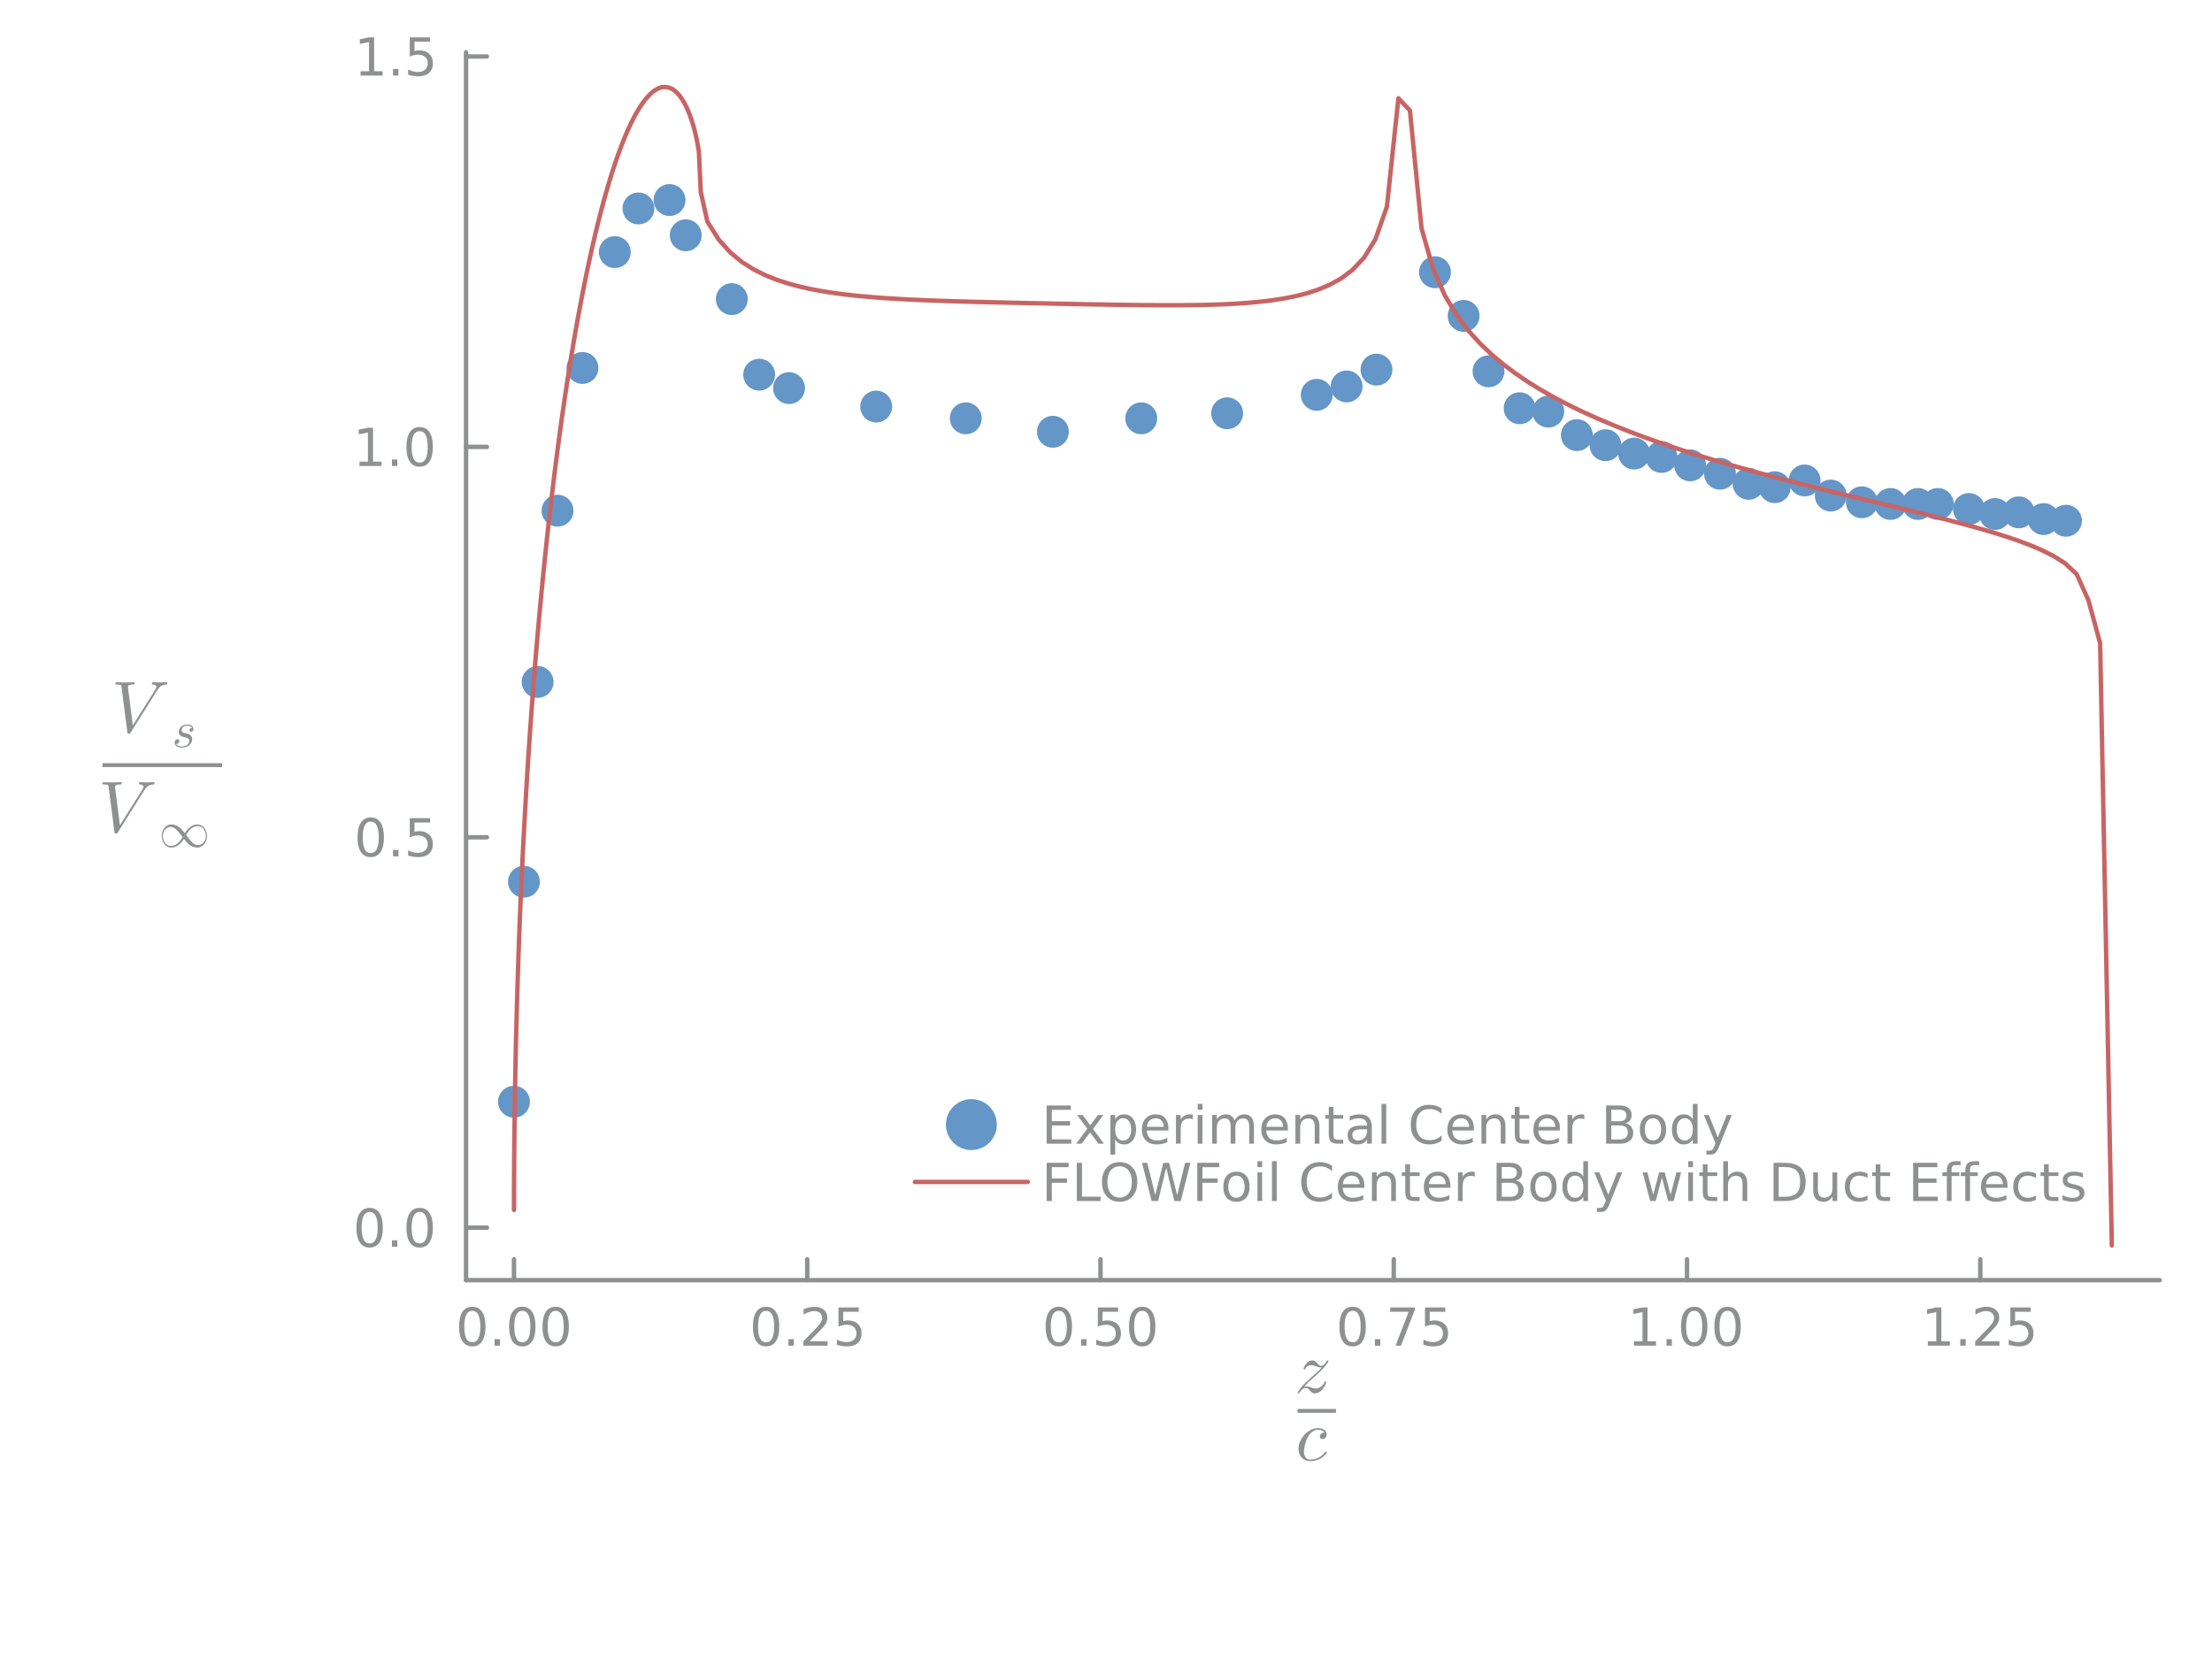 <?xml version="1.0" encoding="utf-8"?>
<svg xmlns="http://www.w3.org/2000/svg" xmlns:xlink="http://www.w3.org/1999/xlink" width="500" height="375" viewBox="0 0 2000 1500">
<defs>
  <clipPath id="clip000">
    <rect x="0" y="0" width="2000" height="1500"/>
  </clipPath>
</defs>
<defs>
  <clipPath id="clip001">
    <rect x="400" y="0" width="1401" height="1401"/>
  </clipPath>
</defs>
<defs>
  <clipPath id="clip002">
    <rect x="421" y="47" width="1532" height="1111"/>
  </clipPath>
</defs>
<polyline clip-path="url(#clip000)" style="stroke:#8f9191; stroke-linecap:round; stroke-linejoin:round; stroke-width:4; stroke-opacity:1; fill:none" points="421.386,1157.49 1952.76,1157.49 "/>
<polyline clip-path="url(#clip000)" style="stroke:#8f9191; stroke-linecap:round; stroke-linejoin:round; stroke-width:4; stroke-opacity:1; fill:none" points="464.727,1157.49 464.727,1138.6 "/>
<polyline clip-path="url(#clip000)" style="stroke:#8f9191; stroke-linecap:round; stroke-linejoin:round; stroke-width:4; stroke-opacity:1; fill:none" points="729.879,1157.49 729.879,1138.6 "/>
<polyline clip-path="url(#clip000)" style="stroke:#8f9191; stroke-linecap:round; stroke-linejoin:round; stroke-width:4; stroke-opacity:1; fill:none" points="995.031,1157.49 995.031,1138.6 "/>
<polyline clip-path="url(#clip000)" style="stroke:#8f9191; stroke-linecap:round; stroke-linejoin:round; stroke-width:4; stroke-opacity:1; fill:none" points="1260.18,1157.49 1260.18,1138.6 "/>
<polyline clip-path="url(#clip000)" style="stroke:#8f9191; stroke-linecap:round; stroke-linejoin:round; stroke-width:4; stroke-opacity:1; fill:none" points="1525.33,1157.49 1525.33,1138.6 "/>
<polyline clip-path="url(#clip000)" style="stroke:#8f9191; stroke-linecap:round; stroke-linejoin:round; stroke-width:4; stroke-opacity:1; fill:none" points="1790.49,1157.49 1790.49,1138.6 "/>
<path clip-path="url(#clip000)" d="M427.031 1185.21 Q423.419 1185.21 421.591 1188.78 Q419.785 1192.32 419.785 1199.45 Q419.785 1206.55 421.591 1210.12 Q423.419 1213.66 427.031 1213.66 Q430.665 1213.66 432.47 1210.12 Q434.299 1206.55 434.299 1199.45 Q434.299 1192.32 432.47 1188.78 Q430.665 1185.21 427.031 1185.21 M427.031 1181.51 Q432.841 1181.51 435.896 1186.11 Q438.975 1190.7 438.975 1199.45 Q438.975 1208.17 435.896 1212.78 Q432.841 1217.36 427.031 1217.36 Q421.22 1217.36 418.142 1212.78 Q415.086 1208.17 415.086 1199.45 Q415.086 1190.7 418.142 1186.11 Q421.22 1181.51 427.031 1181.51 Z" fill="#8f9191" fill-rule="nonzero" fill-opacity="1" /><path clip-path="url(#clip000)" d="M447.192 1210.81 L452.077 1210.81 L452.077 1216.69 L447.192 1216.69 L447.192 1210.81 Z" fill="#8f9191" fill-rule="nonzero" fill-opacity="1" /><path clip-path="url(#clip000)" d="M472.262 1185.21 Q468.651 1185.21 466.822 1188.78 Q465.016 1192.32 465.016 1199.45 Q465.016 1206.55 466.822 1210.12 Q468.651 1213.66 472.262 1213.66 Q475.896 1213.66 477.702 1210.12 Q479.53 1206.55 479.53 1199.45 Q479.53 1192.32 477.702 1188.78 Q475.896 1185.21 472.262 1185.21 M472.262 1181.51 Q478.072 1181.51 481.127 1186.11 Q484.206 1190.7 484.206 1199.45 Q484.206 1208.17 481.127 1212.78 Q478.072 1217.36 472.262 1217.36 Q466.452 1217.36 463.373 1212.78 Q460.317 1208.17 460.317 1199.45 Q460.317 1190.7 463.373 1186.11 Q466.452 1181.51 472.262 1181.51 Z" fill="#8f9191" fill-rule="nonzero" fill-opacity="1" /><path clip-path="url(#clip000)" d="M502.424 1185.21 Q498.813 1185.21 496.984 1188.78 Q495.178 1192.32 495.178 1199.45 Q495.178 1206.55 496.984 1210.12 Q498.813 1213.66 502.424 1213.66 Q506.058 1213.66 507.863 1210.12 Q509.692 1206.55 509.692 1199.45 Q509.692 1192.32 507.863 1188.78 Q506.058 1185.21 502.424 1185.21 M502.424 1181.51 Q508.234 1181.51 511.289 1186.11 Q514.368 1190.7 514.368 1199.45 Q514.368 1208.17 511.289 1212.78 Q508.234 1217.36 502.424 1217.36 Q496.613 1217.36 493.535 1212.78 Q490.479 1208.17 490.479 1199.45 Q490.479 1190.7 493.535 1186.11 Q496.613 1181.51 502.424 1181.51 Z" fill="#8f9191" fill-rule="nonzero" fill-opacity="1" /><path clip-path="url(#clip000)" d="M692.68 1185.21 Q689.069 1185.21 687.24 1188.78 Q685.435 1192.32 685.435 1199.45 Q685.435 1206.55 687.24 1210.12 Q689.069 1213.66 692.68 1213.66 Q696.314 1213.66 698.12 1210.12 Q699.948 1206.55 699.948 1199.45 Q699.948 1192.32 698.12 1188.78 Q696.314 1185.21 692.68 1185.21 M692.68 1181.51 Q698.49 1181.51 701.546 1186.11 Q704.624 1190.7 704.624 1199.45 Q704.624 1208.17 701.546 1212.78 Q698.49 1217.36 692.68 1217.36 Q686.87 1217.36 683.791 1212.78 Q680.736 1208.17 680.736 1199.45 Q680.736 1190.7 683.791 1186.11 Q686.87 1181.51 692.68 1181.51 Z" fill="#8f9191" fill-rule="nonzero" fill-opacity="1" /><path clip-path="url(#clip000)" d="M712.842 1210.81 L717.726 1210.81 L717.726 1216.69 L712.842 1216.69 L712.842 1210.81 Z" fill="#8f9191" fill-rule="nonzero" fill-opacity="1" /><path clip-path="url(#clip000)" d="M731.939 1212.76 L748.258 1212.76 L748.258 1216.69 L726.314 1216.69 L726.314 1212.76 Q728.976 1210 733.559 1205.37 Q738.166 1200.72 739.346 1199.38 Q741.592 1196.86 742.471 1195.12 Q743.374 1193.36 743.374 1191.67 Q743.374 1188.92 741.43 1187.18 Q739.508 1185.44 736.407 1185.44 Q734.208 1185.44 731.754 1186.21 Q729.323 1186.97 726.546 1188.52 L726.546 1183.8 Q729.37 1182.67 731.823 1182.09 Q734.277 1181.51 736.314 1181.51 Q741.684 1181.51 744.879 1184.19 Q748.073 1186.88 748.073 1191.37 Q748.073 1193.5 747.263 1195.42 Q746.476 1197.32 744.37 1199.91 Q743.791 1200.58 740.689 1203.8 Q737.587 1206.99 731.939 1212.76 Z" fill="#8f9191" fill-rule="nonzero" fill-opacity="1" /><path clip-path="url(#clip000)" d="M758.119 1182.13 L776.476 1182.13 L776.476 1186.07 L762.402 1186.07 L762.402 1194.54 Q763.42 1194.19 764.439 1194.03 Q765.457 1193.85 766.476 1193.85 Q772.263 1193.85 775.643 1197.02 Q779.022 1200.19 779.022 1205.61 Q779.022 1211.18 775.55 1214.29 Q772.078 1217.36 765.758 1217.36 Q763.582 1217.36 761.314 1216.99 Q759.069 1216.62 756.661 1215.88 L756.661 1211.18 Q758.744 1212.32 760.967 1212.87 Q763.189 1213.43 765.666 1213.43 Q769.67 1213.43 772.008 1211.32 Q774.346 1209.22 774.346 1205.61 Q774.346 1201.99 772.008 1199.89 Q769.67 1197.78 765.666 1197.78 Q763.791 1197.78 761.916 1198.2 Q760.064 1198.61 758.119 1199.49 L758.119 1182.13 Z" fill="#8f9191" fill-rule="nonzero" fill-opacity="1" /><path clip-path="url(#clip000)" d="M957.334 1185.21 Q953.723 1185.21 951.894 1188.78 Q950.089 1192.32 950.089 1199.45 Q950.089 1206.55 951.894 1210.12 Q953.723 1213.66 957.334 1213.66 Q960.968 1213.66 962.774 1210.12 Q964.603 1206.55 964.603 1199.45 Q964.603 1192.32 962.774 1188.78 Q960.968 1185.21 957.334 1185.21 M957.334 1181.51 Q963.144 1181.51 966.2 1186.11 Q969.279 1190.7 969.279 1199.45 Q969.279 1208.17 966.2 1212.78 Q963.144 1217.36 957.334 1217.36 Q951.524 1217.36 948.445 1212.78 Q945.39 1208.17 945.39 1199.45 Q945.39 1190.7 948.445 1186.11 Q951.524 1181.51 957.334 1181.51 Z" fill="#8f9191" fill-rule="nonzero" fill-opacity="1" /><path clip-path="url(#clip000)" d="M977.496 1210.81 L982.38 1210.81 L982.38 1216.69 L977.496 1216.69 L977.496 1210.81 Z" fill="#8f9191" fill-rule="nonzero" fill-opacity="1" /><path clip-path="url(#clip000)" d="M992.612 1182.13 L1010.97 1182.13 L1010.97 1186.07 L996.894 1186.07 L996.894 1194.54 Q997.913 1194.19 998.931 1194.03 Q999.95 1193.85 1000.97 1193.85 Q1006.76 1193.85 1010.13 1197.02 Q1013.51 1200.19 1013.51 1205.61 Q1013.51 1211.18 1010.04 1214.29 Q1006.57 1217.36 1000.25 1217.36 Q998.075 1217.36 995.806 1216.99 Q993.561 1216.62 991.153 1215.88 L991.153 1211.18 Q993.237 1212.32 995.459 1212.87 Q997.681 1213.43 1000.16 1213.43 Q1004.16 1213.43 1006.5 1211.32 Q1008.84 1209.22 1008.84 1205.61 Q1008.84 1201.99 1006.5 1199.89 Q1004.16 1197.78 1000.16 1197.78 Q998.283 1197.78 996.408 1198.2 Q994.556 1198.61 992.612 1199.49 L992.612 1182.13 Z" fill="#8f9191" fill-rule="nonzero" fill-opacity="1" /><path clip-path="url(#clip000)" d="M1032.73 1185.21 Q1029.12 1185.21 1027.29 1188.78 Q1025.48 1192.32 1025.48 1199.45 Q1025.48 1206.55 1027.29 1210.12 Q1029.12 1213.66 1032.73 1213.66 Q1036.36 1213.66 1038.17 1210.12 Q1040 1206.55 1040 1199.45 Q1040 1192.32 1038.17 1188.78 Q1036.36 1185.21 1032.73 1185.21 M1032.73 1181.51 Q1038.54 1181.51 1041.59 1186.11 Q1044.67 1190.7 1044.67 1199.45 Q1044.67 1208.17 1041.59 1212.78 Q1038.54 1217.36 1032.73 1217.36 Q1026.92 1217.36 1023.84 1212.78 Q1020.78 1208.17 1020.78 1199.45 Q1020.78 1190.7 1023.84 1186.11 Q1026.92 1181.51 1032.73 1181.51 Z" fill="#8f9191" fill-rule="nonzero" fill-opacity="1" /><path clip-path="url(#clip000)" d="M1222.98 1185.21 Q1219.37 1185.21 1217.54 1188.78 Q1215.74 1192.32 1215.74 1199.45 Q1215.74 1206.55 1217.54 1210.12 Q1219.37 1213.66 1222.98 1213.66 Q1226.62 1213.66 1228.42 1210.12 Q1230.25 1206.55 1230.25 1199.45 Q1230.25 1192.32 1228.42 1188.78 Q1226.62 1185.21 1222.98 1185.21 M1222.98 1181.51 Q1228.79 1181.51 1231.85 1186.11 Q1234.93 1190.7 1234.93 1199.45 Q1234.93 1208.17 1231.85 1212.78 Q1228.79 1217.36 1222.98 1217.36 Q1217.17 1217.36 1214.09 1212.78 Q1211.04 1208.17 1211.04 1199.45 Q1211.04 1190.7 1214.09 1186.11 Q1217.17 1181.51 1222.98 1181.51 Z" fill="#8f9191" fill-rule="nonzero" fill-opacity="1" /><path clip-path="url(#clip000)" d="M1243.15 1210.81 L1248.03 1210.81 L1248.03 1216.69 L1243.15 1216.69 L1243.15 1210.81 Z" fill="#8f9191" fill-rule="nonzero" fill-opacity="1" /><path clip-path="url(#clip000)" d="M1257.03 1182.13 L1279.26 1182.13 L1279.26 1184.12 L1266.71 1216.69 L1261.83 1216.69 L1273.63 1186.07 L1257.03 1186.07 L1257.03 1182.13 Z" fill="#8f9191" fill-rule="nonzero" fill-opacity="1" /><path clip-path="url(#clip000)" d="M1288.42 1182.13 L1306.78 1182.13 L1306.78 1186.07 L1292.71 1186.07 L1292.71 1194.54 Q1293.72 1194.19 1294.74 1194.03 Q1295.76 1193.85 1296.78 1193.85 Q1302.57 1193.85 1305.95 1197.02 Q1309.33 1200.19 1309.33 1205.61 Q1309.33 1211.18 1305.85 1214.29 Q1302.38 1217.36 1296.06 1217.36 Q1293.89 1217.36 1291.62 1216.99 Q1289.37 1216.62 1286.96 1215.88 L1286.96 1211.18 Q1289.05 1212.32 1291.27 1212.87 Q1293.49 1213.43 1295.97 1213.43 Q1299.97 1213.43 1302.31 1211.32 Q1304.65 1209.22 1304.65 1205.61 Q1304.65 1201.99 1302.31 1199.89 Q1299.97 1197.78 1295.97 1197.78 Q1294.09 1197.78 1292.22 1198.2 Q1290.37 1198.61 1288.42 1199.49 L1288.42 1182.13 Z" fill="#8f9191" fill-rule="nonzero" fill-opacity="1" /><path clip-path="url(#clip000)" d="M1477.41 1212.76 L1485.05 1212.76 L1485.05 1186.39 L1476.74 1188.06 L1476.74 1183.8 L1485 1182.13 L1489.67 1182.13 L1489.67 1212.76 L1497.31 1212.76 L1497.31 1216.69 L1477.41 1216.69 L1477.41 1212.76 Z" fill="#8f9191" fill-rule="nonzero" fill-opacity="1" /><path clip-path="url(#clip000)" d="M1506.76 1210.81 L1511.64 1210.81 L1511.64 1216.69 L1506.76 1216.69 L1506.76 1210.81 Z" fill="#8f9191" fill-rule="nonzero" fill-opacity="1" /><path clip-path="url(#clip000)" d="M1531.83 1185.21 Q1528.22 1185.21 1526.39 1188.78 Q1524.58 1192.32 1524.58 1199.45 Q1524.58 1206.55 1526.39 1210.12 Q1528.22 1213.66 1531.83 1213.66 Q1535.46 1213.66 1537.27 1210.12 Q1539.1 1206.55 1539.1 1199.45 Q1539.1 1192.32 1537.27 1188.78 Q1535.46 1185.21 1531.83 1185.21 M1531.83 1181.51 Q1537.64 1181.51 1540.69 1186.11 Q1543.77 1190.7 1543.77 1199.45 Q1543.77 1208.17 1540.69 1212.78 Q1537.64 1217.36 1531.83 1217.36 Q1526.02 1217.36 1522.94 1212.78 Q1519.88 1208.17 1519.88 1199.45 Q1519.88 1190.7 1522.94 1186.11 Q1526.02 1181.51 1531.83 1181.51 Z" fill="#8f9191" fill-rule="nonzero" fill-opacity="1" /><path clip-path="url(#clip000)" d="M1561.99 1185.21 Q1558.38 1185.21 1556.55 1188.78 Q1554.74 1192.32 1554.74 1199.45 Q1554.74 1206.55 1556.55 1210.12 Q1558.38 1213.66 1561.99 1213.66 Q1565.62 1213.66 1567.43 1210.12 Q1569.26 1206.55 1569.26 1199.45 Q1569.26 1192.32 1567.43 1188.78 Q1565.62 1185.21 1561.99 1185.21 M1561.99 1181.51 Q1567.8 1181.51 1570.85 1186.11 Q1573.93 1190.7 1573.93 1199.45 Q1573.93 1208.17 1570.85 1212.78 Q1567.8 1217.36 1561.99 1217.36 Q1556.18 1217.36 1553.1 1212.78 Q1550.04 1208.17 1550.04 1199.45 Q1550.04 1190.7 1553.1 1186.11 Q1556.18 1181.51 1561.99 1181.51 Z" fill="#8f9191" fill-rule="nonzero" fill-opacity="1" /><path clip-path="url(#clip000)" d="M1743.06 1212.76 L1750.69 1212.76 L1750.69 1186.39 L1742.38 1188.06 L1742.38 1183.8 L1750.65 1182.13 L1755.32 1182.13 L1755.32 1212.76 L1762.96 1212.76 L1762.96 1216.69 L1743.06 1216.69 L1743.06 1212.76 Z" fill="#8f9191" fill-rule="nonzero" fill-opacity="1" /><path clip-path="url(#clip000)" d="M1772.41 1210.81 L1777.29 1210.81 L1777.29 1216.69 L1772.41 1216.69 L1772.41 1210.81 Z" fill="#8f9191" fill-rule="nonzero" fill-opacity="1" /><path clip-path="url(#clip000)" d="M1791.5 1212.76 L1807.82 1212.76 L1807.82 1216.69 L1785.88 1216.69 L1785.88 1212.76 Q1788.54 1210 1793.13 1205.37 Q1797.73 1200.72 1798.91 1199.38 Q1801.16 1196.86 1802.04 1195.12 Q1802.94 1193.36 1802.94 1191.67 Q1802.94 1188.92 1801 1187.18 Q1799.07 1185.44 1795.97 1185.44 Q1793.77 1185.44 1791.32 1186.21 Q1788.89 1186.97 1786.11 1188.52 L1786.11 1183.8 Q1788.94 1182.67 1791.39 1182.09 Q1793.84 1181.51 1795.88 1181.51 Q1801.25 1181.51 1804.44 1184.19 Q1807.64 1186.88 1807.64 1191.37 Q1807.64 1193.5 1806.83 1195.42 Q1806.04 1197.32 1803.94 1199.91 Q1803.36 1200.58 1800.25 1203.8 Q1797.15 1206.99 1791.5 1212.76 Z" fill="#8f9191" fill-rule="nonzero" fill-opacity="1" /><path clip-path="url(#clip000)" d="M1817.69 1182.13 L1836.04 1182.13 L1836.04 1186.07 L1821.97 1186.07 L1821.97 1194.54 Q1822.99 1194.19 1824 1194.03 Q1825.02 1193.85 1826.04 1193.85 Q1831.83 1193.85 1835.21 1197.02 Q1838.59 1200.19 1838.59 1205.61 Q1838.59 1211.18 1835.12 1214.29 Q1831.64 1217.36 1825.32 1217.36 Q1823.15 1217.36 1820.88 1216.99 Q1818.63 1216.62 1816.23 1215.88 L1816.23 1211.18 Q1818.31 1212.32 1820.53 1212.87 Q1822.75 1213.43 1825.23 1213.43 Q1829.24 1213.43 1831.57 1211.32 Q1833.91 1209.22 1833.91 1205.61 Q1833.91 1201.99 1831.57 1199.89 Q1829.24 1197.78 1825.23 1197.78 Q1823.36 1197.78 1821.48 1198.2 Q1819.63 1198.61 1817.69 1199.49 L1817.69 1182.13 Z" fill="#8f9191" fill-rule="nonzero" fill-opacity="1" /><path clip-path="url(#clip000)" d="M1201.18 1230.61 Q1201.18 1230.84 1200.64 1231.8 Q1200.12 1232.74 1198.22 1235.09 Q1196.32 1237.44 1193.49 1240.18 Q1192.42 1241.24 1190.81 1242.72 Q1189.2 1244.2 1188.11 1245.17 L1187.01 1246.13 Q1182.83 1249.68 1179.16 1253.64 Q1179.41 1253.54 1179.86 1253.51 Q1180.32 1253.44 1180.64 1253.44 L1180.96 1253.44 Q1182.63 1253.44 1185.56 1254.57 Q1188.14 1255.41 1189.46 1255.41 Q1190.75 1255.41 1192.17 1254.96 Q1193.58 1254.51 1195.13 1253.19 Q1196.68 1251.87 1197.38 1249.87 Q1197.51 1249.55 1197.58 1249.45 Q1197.64 1249.32 1197.84 1249.19 Q1198.03 1249.03 1198.29 1249.03 Q1198.64 1249.03 1198.87 1249.23 Q1199.09 1249.42 1199.09 1249.68 Q1199.09 1250.26 1198.64 1251.42 Q1198.22 1252.58 1197.29 1254.02 Q1196.39 1255.47 1195.19 1256.79 Q1194.04 1258.08 1192.3 1258.98 Q1190.56 1259.85 1188.72 1259.85 Q1187.4 1259.85 1186.43 1259.21 Q1185.47 1258.6 1184.5 1257.41 Q1183.18 1255.89 1182.47 1255.41 Q1181.76 1254.89 1180.67 1254.89 Q1177.74 1254.89 1175.07 1258.98 Q1174.78 1259.56 1174.58 1259.69 Q1174.42 1259.85 1174.04 1259.85 Q1173.23 1259.82 1173.23 1259.18 Q1173.23 1258.92 1173.94 1257.79 Q1174.68 1256.63 1176.32 1254.6 Q1178 1252.58 1180.03 1250.55 L1185.95 1245.01 Q1192.52 1239.47 1195.13 1236.34 Q1194.04 1236.34 1193.55 1236.31 Q1193.1 1236.28 1192.2 1236.09 Q1191.3 1235.86 1190.04 1235.38 Q1187.11 1234.38 1185.89 1234.38 Q1185.56 1234.38 1185.21 1234.41 Q1184.86 1234.44 1184.05 1234.6 Q1183.28 1234.77 1182.63 1235.09 Q1181.99 1235.38 1181.31 1236.02 Q1180.64 1236.63 1180.28 1237.47 Q1180.19 1237.73 1180.12 1237.86 Q1180.06 1237.99 1179.86 1238.11 Q1179.7 1238.21 1179.45 1238.21 Q1179.06 1238.21 1178.83 1237.99 Q1178.64 1237.76 1178.64 1237.47 Q1178.64 1236.89 1179.22 1235.7 Q1179.8 1234.51 1180.77 1233.22 Q1181.73 1231.9 1183.31 1230.93 Q1184.89 1229.97 1186.63 1229.97 Q1187.66 1229.97 1188.53 1230.42 Q1189.43 1230.87 1189.88 1231.35 Q1190.36 1231.8 1191.17 1232.8 Q1191.85 1233.57 1192.17 1233.9 Q1192.49 1234.22 1193.13 1234.57 Q1193.81 1234.89 1194.55 1234.89 Q1195.77 1234.89 1196.9 1233.96 Q1198.03 1232.99 1199.48 1230.68 Q1199.86 1229.97 1200.48 1229.97 Q1201.18 1229.97 1201.18 1230.61 Z" fill="#8f9191" fill-rule="nonzero" fill-opacity="1" /><path clip-path="url(#clip000)" d="M1173.23 1277.44 L1207.95 1277.44 L1207.95 1273.92 L1173.23 1273.92  Z" fill="#8f9191" fill-rule="evenodd" fill-opacity="1"/>
<path clip-path="url(#clip000)" d="M1199.47 1312.76 Q1199.73 1313.05 1199.73 1313.34 Q1199.73 1313.63 1199.09 1314.46 Q1198.48 1315.3 1197.15 1316.43 Q1195.83 1317.56 1194.13 1318.62 Q1192.42 1319.68 1189.91 1320.39 Q1187.4 1321.13 1184.76 1321.13 Q1179.83 1321.13 1176.93 1317.88 Q1174.06 1314.62 1174.06 1309.95 Q1174.06 1305.41 1176.61 1301.07 Q1179.15 1296.69 1183.27 1293.98 Q1187.4 1291.24 1191.74 1291.24 Q1195.19 1291.24 1197.35 1292.85 Q1199.51 1294.46 1199.51 1296.91 Q1199.51 1298.81 1198.41 1299.97 Q1197.32 1301.13 1195.83 1301.13 Q1194.8 1301.13 1194.1 1300.55 Q1193.39 1299.94 1193.39 1298.81 Q1193.39 1297.36 1194.58 1296.23 Q1195.03 1295.78 1195.54 1295.59 Q1196.09 1295.37 1196.41 1295.37 Q1196.74 1295.33 1197.48 1295.33 Q1196.8 1294.08 1195.19 1293.4 Q1193.61 1292.69 1191.81 1292.69 Q1189.14 1292.69 1186.59 1294.56 Q1184.05 1296.4 1182.5 1299.29 Q1180.96 1302.13 1179.96 1306.15 Q1178.96 1310.15 1178.96 1312.47 Q1178.96 1315.66 1180.44 1317.65 Q1181.92 1319.65 1184.88 1319.65 Q1185.46 1319.65 1186.08 1319.62 Q1186.72 1319.58 1188.33 1319.23 Q1189.97 1318.88 1191.42 1318.26 Q1192.87 1317.65 1194.71 1316.33 Q1196.58 1314.98 1198.06 1313.14 Q1198.57 1312.47 1198.93 1312.47 Q1199.22 1312.47 1199.47 1312.76 Z" fill="#8f9191" fill-rule="nonzero" fill-opacity="1" /><polyline clip-path="url(#clip000)" style="stroke:#8f9191; stroke-linecap:round; stroke-linejoin:round; stroke-width:4; stroke-opacity:1; fill:none" points="421.386,1157.49 421.386,47.244 "/>
<polyline clip-path="url(#clip000)" style="stroke:#8f9191; stroke-linecap:round; stroke-linejoin:round; stroke-width:4; stroke-opacity:1; fill:none" points="421.386,1110.02 440.284,1110.02 "/>
<polyline clip-path="url(#clip000)" style="stroke:#8f9191; stroke-linecap:round; stroke-linejoin:round; stroke-width:4; stroke-opacity:1; fill:none" points="421.386,757.035 440.284,757.035 "/>
<polyline clip-path="url(#clip000)" style="stroke:#8f9191; stroke-linecap:round; stroke-linejoin:round; stroke-width:4; stroke-opacity:1; fill:none" points="421.386,404.045 440.284,404.045 "/>
<polyline clip-path="url(#clip000)" style="stroke:#8f9191; stroke-linecap:round; stroke-linejoin:round; stroke-width:4; stroke-opacity:1; fill:none" points="421.386,51.055 440.284,51.055 "/>
<path clip-path="url(#clip000)" d="M334.211 1095.82 Q330.6 1095.82 328.771 1099.39 Q326.965 1102.93 326.965 1110.06 Q326.965 1117.17 328.771 1120.73 Q330.6 1124.27 334.211 1124.27 Q337.845 1124.27 339.651 1120.73 Q341.479 1117.17 341.479 1110.06 Q341.479 1102.93 339.651 1099.39 Q337.845 1095.82 334.211 1095.82 M334.211 1092.12 Q340.021 1092.12 343.076 1096.73 Q346.155 1101.31 346.155 1110.06 Q346.155 1118.79 343.076 1123.39 Q340.021 1127.98 334.211 1127.98 Q328.401 1127.98 325.322 1123.39 Q322.266 1118.79 322.266 1110.06 Q322.266 1101.31 325.322 1096.73 Q328.401 1092.12 334.211 1092.12 Z" fill="#8f9191" fill-rule="nonzero" fill-opacity="1" /><path clip-path="url(#clip000)" d="M354.373 1121.42 L359.257 1121.42 L359.257 1127.3 L354.373 1127.3 L354.373 1121.42 Z" fill="#8f9191" fill-rule="nonzero" fill-opacity="1" /><path clip-path="url(#clip000)" d="M379.442 1095.82 Q375.831 1095.82 374.002 1099.39 Q372.197 1102.93 372.197 1110.06 Q372.197 1117.17 374.002 1120.73 Q375.831 1124.27 379.442 1124.27 Q383.076 1124.27 384.882 1120.73 Q386.711 1117.17 386.711 1110.06 Q386.711 1102.93 384.882 1099.39 Q383.076 1095.82 379.442 1095.82 M379.442 1092.12 Q385.252 1092.12 388.308 1096.73 Q391.386 1101.31 391.386 1110.06 Q391.386 1118.79 388.308 1123.39 Q385.252 1127.98 379.442 1127.98 Q373.632 1127.98 370.553 1123.39 Q367.498 1118.79 367.498 1110.06 Q367.498 1101.31 370.553 1096.73 Q373.632 1092.12 379.442 1092.12 Z" fill="#8f9191" fill-rule="nonzero" fill-opacity="1" /><path clip-path="url(#clip000)" d="M335.206 742.833 Q331.595 742.833 329.766 746.398 Q327.961 749.94 327.961 757.069 Q327.961 764.176 329.766 767.741 Q331.595 771.282 335.206 771.282 Q338.84 771.282 340.646 767.741 Q342.475 764.176 342.475 757.069 Q342.475 749.94 340.646 746.398 Q338.84 742.833 335.206 742.833 M335.206 739.13 Q341.016 739.13 344.072 743.736 Q347.151 748.319 347.151 757.069 Q347.151 765.796 344.072 770.403 Q341.016 774.986 335.206 774.986 Q329.396 774.986 326.317 770.403 Q323.262 765.796 323.262 757.069 Q323.262 748.319 326.317 743.736 Q329.396 739.13 335.206 739.13 Z" fill="#8f9191" fill-rule="nonzero" fill-opacity="1" /><path clip-path="url(#clip000)" d="M355.368 768.435 L360.252 768.435 L360.252 774.315 L355.368 774.315 L355.368 768.435 Z" fill="#8f9191" fill-rule="nonzero" fill-opacity="1" /><path clip-path="url(#clip000)" d="M370.484 739.755 L388.84 739.755 L388.84 743.69 L374.766 743.69 L374.766 752.162 Q375.785 751.815 376.803 751.653 Q377.822 751.467 378.84 751.467 Q384.627 751.467 388.007 754.639 Q391.386 757.81 391.386 763.227 Q391.386 768.805 387.914 771.907 Q384.442 774.986 378.123 774.986 Q375.947 774.986 373.678 774.615 Q371.433 774.245 369.025 773.504 L369.025 768.805 Q371.109 769.94 373.331 770.495 Q375.553 771.051 378.03 771.051 Q382.035 771.051 384.373 768.944 Q386.711 766.838 386.711 763.227 Q386.711 759.616 384.373 757.509 Q382.035 755.403 378.03 755.403 Q376.155 755.403 374.28 755.819 Q372.428 756.236 370.484 757.116 L370.484 739.755 Z" fill="#8f9191" fill-rule="nonzero" fill-opacity="1" /><path clip-path="url(#clip000)" d="M325.021 417.39 L332.66 417.39 L332.66 391.024 L324.35 392.691 L324.35 388.432 L332.614 386.765 L337.289 386.765 L337.289 417.39 L344.928 417.39 L344.928 421.325 L325.021 421.325 L325.021 417.39 Z" fill="#8f9191" fill-rule="nonzero" fill-opacity="1" /><path clip-path="url(#clip000)" d="M354.373 415.445 L359.257 415.445 L359.257 421.325 L354.373 421.325 L354.373 415.445 Z" fill="#8f9191" fill-rule="nonzero" fill-opacity="1" /><path clip-path="url(#clip000)" d="M379.442 389.844 Q375.831 389.844 374.002 393.408 Q372.197 396.95 372.197 404.08 Q372.197 411.186 374.002 414.751 Q375.831 418.292 379.442 418.292 Q383.076 418.292 384.882 414.751 Q386.711 411.186 386.711 404.08 Q386.711 396.95 384.882 393.408 Q383.076 389.844 379.442 389.844 M379.442 386.14 Q385.252 386.14 388.308 390.746 Q391.386 395.33 391.386 404.08 Q391.386 412.806 388.308 417.413 Q385.252 421.996 379.442 421.996 Q373.632 421.996 370.553 417.413 Q367.498 412.806 367.498 404.08 Q367.498 395.33 370.553 390.746 Q373.632 386.14 379.442 386.14 Z" fill="#8f9191" fill-rule="nonzero" fill-opacity="1" /><path clip-path="url(#clip000)" d="M326.016 64.4 L333.655 64.4 L333.655 38.034 L325.345 39.701 L325.345 35.442 L333.609 33.775 L338.285 33.775 L338.285 64.4 L345.924 64.4 L345.924 68.335 L326.016 68.335 L326.016 64.4 Z" fill="#8f9191" fill-rule="nonzero" fill-opacity="1" /><path clip-path="url(#clip000)" d="M355.368 62.456 L360.252 62.456 L360.252 68.335 L355.368 68.335 L355.368 62.456 Z" fill="#8f9191" fill-rule="nonzero" fill-opacity="1" /><path clip-path="url(#clip000)" d="M370.484 33.775 L388.84 33.775 L388.84 37.71 L374.766 37.71 L374.766 46.182 Q375.785 45.835 376.803 45.673 Q377.822 45.488 378.84 45.488 Q384.627 45.488 388.007 48.659 Q391.386 51.831 391.386 57.247 Q391.386 62.826 387.914 65.928 Q384.442 69.006 378.123 69.006 Q375.947 69.006 373.678 68.636 Q371.433 68.266 369.025 67.525 L369.025 62.826 Q371.109 63.96 373.331 64.516 Q375.553 65.071 378.03 65.071 Q382.035 65.071 384.373 62.965 Q386.711 60.858 386.711 57.247 Q386.711 53.636 384.373 51.53 Q382.035 49.423 378.03 49.423 Q376.155 49.423 374.28 49.84 Q372.428 50.257 370.484 51.136 L370.484 33.775 Z" fill="#8f9191" fill-rule="nonzero" fill-opacity="1" /><path clip-path="url(#clip000)" d="M151.303 617.646 Q151.239 618.838 150.433 618.902 Q149.21 618.966 148.469 619.127 Q147.728 619.256 146.569 619.739 Q145.409 620.222 144.282 621.382 Q143.155 622.541 141.995 624.377 L118.26 662.154 Q117.841 662.863 117.487 663.088 Q117.165 663.346 116.424 663.346 Q115.748 663.346 115.49 663.056 Q115.232 662.799 115.104 661.832 L109.886 621.124 Q109.79 620.383 109.693 620.061 Q109.596 619.739 109.21 619.417 Q108.856 619.095 108.083 618.999 Q107.31 618.902 105.925 618.902 Q105.281 618.902 104.991 618.87 Q104.733 618.838 104.508 618.677 Q104.282 618.483 104.282 618.097 Q104.282 617.517 104.508 617.227 Q104.765 616.905 104.959 616.873 Q105.184 616.841 105.538 616.841 Q106.086 616.841 107.278 616.905 Q108.469 616.97 109.081 616.97 Q109.661 616.97 110.885 617.002 Q112.108 617.034 112.72 617.034 Q114.073 617.034 116.81 616.937 Q119.58 616.841 120.901 616.841 Q121.802 616.841 121.802 617.582 Q121.802 618.483 121.416 618.709 Q121.029 618.902 120.16 618.902 Q117.97 618.902 116.778 619.449 Q115.619 619.997 115.619 620.867 L120.095 655.778 L140.353 623.572 Q141.351 622.058 141.351 621.06 Q141.351 619.127 138.292 618.902 Q137.261 618.902 137.261 618.097 Q137.261 617.517 137.519 617.227 Q137.776 616.905 137.97 616.873 Q138.195 616.841 138.517 616.841 Q139.58 616.841 141.738 616.937 Q143.928 617.034 145.023 617.034 Q145.925 617.034 147.76 616.937 Q149.596 616.841 150.433 616.841 Q151.303 616.841 151.303 617.646 Z" fill="#8f9191" fill-rule="nonzero" fill-opacity="1" /><path clip-path="url(#clip000)" d="M174.883 659.019 Q174.883 660.281 174.252 660.957 Q173.621 661.611 172.764 661.611 Q172.065 661.611 171.682 661.205 Q171.321 660.8 171.321 660.259 Q171.321 659.47 171.952 658.838 Q172.606 658.207 173.553 658.185 Q173.237 657.35 172.403 656.854 Q171.569 656.336 170.825 656.201 Q170.104 656.065 169.382 656.065 Q167.962 656.065 166.88 656.516 Q165.798 656.967 165.257 657.666 Q164.716 658.342 164.468 658.996 Q164.22 659.65 164.22 660.214 Q164.22 660.709 164.332 661.115 Q164.468 661.499 164.783 661.792 Q165.099 662.062 165.324 662.242 Q165.572 662.423 166.113 662.581 Q166.655 662.738 166.88 662.806 Q167.105 662.851 167.737 662.986 Q169.044 663.257 169.63 663.415 Q170.216 663.55 170.983 663.933 Q171.772 664.317 172.358 664.925 Q173.778 666.346 173.778 668.307 Q173.778 669.028 173.53 669.907 Q173.305 670.787 172.651 671.891 Q171.997 672.996 171.006 673.875 Q170.014 674.754 168.3 675.363 Q166.609 675.972 164.49 675.972 Q161.537 675.972 159.711 674.732 Q157.885 673.469 157.885 671.486 Q157.885 670.043 158.674 669.254 Q159.463 668.442 160.477 668.442 Q161.244 668.442 161.717 668.87 Q162.191 669.276 162.191 670.043 Q162.191 671.08 161.357 671.869 Q160.523 672.658 159.283 672.5 Q160.342 674.935 164.535 674.935 Q166.113 674.935 167.331 674.529 Q168.571 674.101 169.247 673.515 Q169.946 672.906 170.397 672.162 Q170.848 671.418 170.983 670.854 Q171.141 670.291 171.141 669.862 Q171.141 669.118 170.848 668.555 Q170.555 667.991 170.149 667.676 Q169.766 667.337 169.022 667.067 Q168.3 666.774 167.782 666.661 Q167.263 666.548 166.339 666.368 Q165.911 666.278 165.64 666.233 Q165.37 666.165 164.806 665.985 Q164.265 665.782 163.882 665.579 Q163.521 665.376 163.047 665.015 Q162.574 664.655 162.281 664.226 Q161.988 663.798 161.785 663.167 Q161.582 662.536 161.582 661.792 Q161.582 661.115 161.785 660.304 Q162.01 659.492 162.574 658.545 Q163.16 657.598 163.994 656.832 Q164.828 656.065 166.226 655.569 Q167.646 655.051 169.382 655.051 Q171.907 655.051 173.395 656.223 Q174.883 657.373 174.883 659.019 Z" fill="#8f9191" fill-rule="nonzero" fill-opacity="1" /><path clip-path="url(#clip000)" d="M92.616 693.564 L200.84 693.564 L200.84 690.044 L92.616 690.044  Z" fill="#8f9191" fill-rule="evenodd" fill-opacity="1"/>
<path clip-path="url(#clip000)" d="M139.636 708.015 Q139.572 709.207 138.767 709.271 Q137.543 709.336 136.802 709.497 Q136.061 709.626 134.902 710.109 Q133.743 710.592 132.615 711.751 Q131.488 712.911 130.329 714.746 L106.593 752.524 Q106.174 753.232 105.82 753.458 Q105.498 753.715 104.757 753.715 Q104.081 753.715 103.823 753.426 Q103.566 753.168 103.437 752.202 L98.219 711.494 Q98.123 710.753 98.026 710.431 Q97.93 710.109 97.543 709.787 Q97.189 709.465 96.416 709.368 Q95.643 709.271 94.258 709.271 Q93.614 709.271 93.324 709.239 Q93.067 709.207 92.841 709.046 Q92.616 708.853 92.616 708.466 Q92.616 707.886 92.841 707.597 Q93.099 707.275 93.292 707.242 Q93.517 707.21 93.872 707.21 Q94.419 707.21 95.611 707.275 Q96.802 707.339 97.414 707.339 Q97.994 707.339 99.218 707.371 Q100.442 707.403 101.054 707.403 Q102.406 707.403 105.144 707.307 Q107.913 707.21 109.234 707.21 Q110.136 707.21 110.136 707.951 Q110.136 708.853 109.749 709.078 Q109.363 709.271 108.493 709.271 Q106.303 709.271 105.112 709.819 Q103.952 710.366 103.952 711.236 L108.429 746.147 L128.686 713.941 Q129.685 712.427 129.685 711.429 Q129.685 709.497 126.625 709.271 Q125.594 709.271 125.594 708.466 Q125.594 707.886 125.852 707.597 Q126.11 707.275 126.303 707.242 Q126.528 707.21 126.851 707.21 Q127.913 707.21 130.071 707.307 Q132.261 707.403 133.356 707.403 Q134.258 707.403 136.094 707.307 Q137.929 707.21 138.767 707.21 Q139.636 707.21 139.636 708.015 Z" fill="#8f9191" fill-rule="nonzero" fill-opacity="1" /><path clip-path="url(#clip000)" d="M187.158 755.858 Q187.158 758.609 186.076 760.998 Q185.017 763.365 182.943 764.853 Q180.891 766.341 178.298 766.341 Q174.286 766.341 170.453 763.14 Q169.687 762.486 169.146 761.877 Q168.604 761.269 166.305 758.473 Q165.922 759.127 165.516 759.736 Q165.11 760.322 163.96 761.652 Q162.811 762.982 161.616 763.906 Q160.444 764.831 158.617 765.597 Q156.814 766.341 154.943 766.341 Q152.959 766.341 151.268 765.439 Q149.6 764.515 148.495 763.05 Q147.413 761.562 146.804 759.713 Q146.218 757.842 146.218 755.903 Q146.218 753.153 147.278 750.786 Q148.36 748.396 150.411 746.908 Q152.485 745.42 155.078 745.42 Q159.113 745.42 162.923 748.599 Q163.69 749.253 164.231 749.861 Q164.772 750.47 167.071 753.266 Q167.365 752.77 167.68 752.319 Q167.996 751.845 168.785 750.808 Q169.574 749.771 170.498 748.937 Q171.445 748.103 172.64 747.246 Q173.835 746.39 175.345 745.916 Q176.856 745.42 178.434 745.42 Q180.418 745.42 182.086 746.345 Q183.777 747.246 184.859 748.734 Q185.963 750.2 186.55 752.071 Q187.158 753.919 187.158 755.858 M186.144 755.858 Q186.144 754.258 185.67 752.702 Q185.197 751.146 184.295 749.839 Q183.416 748.509 181.973 747.697 Q180.53 746.886 178.772 746.886 Q176.923 746.886 175.21 747.675 Q173.519 748.441 172.189 749.749 Q170.881 751.056 169.98 752.274 Q169.078 753.491 168.289 754.889 Q168.695 755.385 170.431 757.684 Q172.189 759.984 172.933 760.795 Q175.976 764.109 179.042 764.109 Q181.973 764.109 184.047 761.72 Q186.144 759.307 186.144 755.858 M165.088 756.873 Q164.704 756.399 162.923 754.1 Q161.165 751.778 160.421 750.966 Q157.355 747.63 154.334 747.63 Q151.403 747.63 149.307 750.042 Q147.233 752.454 147.233 755.903 Q147.233 757.504 147.706 759.059 Q148.18 760.615 149.059 761.923 Q149.961 763.23 151.403 764.042 Q152.846 764.853 154.605 764.853 Q156.093 764.853 157.513 764.312 Q158.956 763.771 160.038 762.96 Q161.12 762.148 162.134 761.021 Q163.149 759.894 163.803 758.924 Q164.479 757.955 165.088 756.873 Z" fill="#8f9191" fill-rule="nonzero" fill-opacity="1" /><circle clip-path="url(#clip002)" cx="464.727" cy="996.157" r="14.4" fill="#6496c8" fill-rule="evenodd" fill-opacity="1" stroke="none"/>
<circle clip-path="url(#clip002)" cx="473.73" cy="797.268" r="14.4" fill="#6496c8" fill-rule="evenodd" fill-opacity="1" stroke="none"/>
<circle clip-path="url(#clip002)" cx="486.108" cy="616.598" r="14.4" fill="#6496c8" fill-rule="evenodd" fill-opacity="1" stroke="none"/>
<circle clip-path="url(#clip002)" cx="504.113" cy="461.738" r="14.4" fill="#6496c8" fill-rule="evenodd" fill-opacity="1" stroke="none"/>
<circle clip-path="url(#clip002)" cx="526.619" cy="332.688" r="14.4" fill="#6496c8" fill-rule="evenodd" fill-opacity="1" stroke="none"/>
<circle clip-path="url(#clip002)" cx="555.877" cy="227.93" r="14.4" fill="#6496c8" fill-rule="evenodd" fill-opacity="1" stroke="none"/>
<circle clip-path="url(#clip002)" cx="577.258" cy="188.455" r="14.4" fill="#6496c8" fill-rule="evenodd" fill-opacity="1" stroke="none"/>
<circle clip-path="url(#clip002)" cx="605.391" cy="180.864" r="14.4" fill="#6496c8" fill-rule="evenodd" fill-opacity="1" stroke="none"/>
<circle clip-path="url(#clip002)" cx="620.02" cy="212.747" r="14.4" fill="#6496c8" fill-rule="evenodd" fill-opacity="1" stroke="none"/>
<circle clip-path="url(#clip002)" cx="661.657" cy="270.44" r="14.4" fill="#6496c8" fill-rule="evenodd" fill-opacity="1" stroke="none"/>
<circle clip-path="url(#clip002)" cx="686.414" cy="338.761" r="14.4" fill="#6496c8" fill-rule="evenodd" fill-opacity="1" stroke="none"/>
<circle clip-path="url(#clip002)" cx="713.421" cy="350.907" r="14.4" fill="#6496c8" fill-rule="evenodd" fill-opacity="1" stroke="none"/>
<circle clip-path="url(#clip002)" cx="792.193" cy="367.607" r="14.4" fill="#6496c8" fill-rule="evenodd" fill-opacity="1" stroke="none"/>
<circle clip-path="url(#clip002)" cx="873.216" cy="378.235" r="14.4" fill="#6496c8" fill-rule="evenodd" fill-opacity="1" stroke="none"/>
<circle clip-path="url(#clip002)" cx="951.987" cy="390.381" r="14.4" fill="#6496c8" fill-rule="evenodd" fill-opacity="1" stroke="none"/>
<circle clip-path="url(#clip002)" cx="1031.88" cy="378.235" r="14.4" fill="#6496c8" fill-rule="evenodd" fill-opacity="1" stroke="none"/>
<circle clip-path="url(#clip002)" cx="1109.53" cy="373.68" r="14.4" fill="#6496c8" fill-rule="evenodd" fill-opacity="1" stroke="none"/>
<circle clip-path="url(#clip002)" cx="1190.55" cy="356.98" r="14.4" fill="#6496c8" fill-rule="evenodd" fill-opacity="1" stroke="none"/>
<circle clip-path="url(#clip002)" cx="1217.56" cy="349.388" r="14.4" fill="#6496c8" fill-rule="evenodd" fill-opacity="1" stroke="none"/>
<circle clip-path="url(#clip002)" cx="1244.57" cy="334.206" r="14.4" fill="#6496c8" fill-rule="evenodd" fill-opacity="1" stroke="none"/>
<circle clip-path="url(#clip002)" cx="1297.46" cy="246.148" r="14.4" fill="#6496c8" fill-rule="evenodd" fill-opacity="1" stroke="none"/>
<circle clip-path="url(#clip002)" cx="1323.34" cy="285.623" r="14.4" fill="#6496c8" fill-rule="evenodd" fill-opacity="1" stroke="none"/>
<circle clip-path="url(#clip002)" cx="1345.85" cy="335.724" r="14.4" fill="#6496c8" fill-rule="evenodd" fill-opacity="1" stroke="none"/>
<circle clip-path="url(#clip002)" cx="1373.98" cy="369.125" r="14.4" fill="#6496c8" fill-rule="evenodd" fill-opacity="1" stroke="none"/>
<circle clip-path="url(#clip002)" cx="1399.86" cy="372.162" r="14.4" fill="#6496c8" fill-rule="evenodd" fill-opacity="1" stroke="none"/>
<circle clip-path="url(#clip002)" cx="1425.74" cy="393.417" r="14.4" fill="#6496c8" fill-rule="evenodd" fill-opacity="1" stroke="none"/>
<circle clip-path="url(#clip002)" cx="1451.63" cy="402.527" r="14.4" fill="#6496c8" fill-rule="evenodd" fill-opacity="1" stroke="none"/>
<circle clip-path="url(#clip002)" cx="1477.51" cy="410.118" r="14.4" fill="#6496c8" fill-rule="evenodd" fill-opacity="1" stroke="none"/>
<circle clip-path="url(#clip002)" cx="1502.27" cy="413.154" r="14.4" fill="#6496c8" fill-rule="evenodd" fill-opacity="1" stroke="none"/>
<circle clip-path="url(#clip002)" cx="1528.15" cy="420.745" r="14.4" fill="#6496c8" fill-rule="evenodd" fill-opacity="1" stroke="none"/>
<circle clip-path="url(#clip002)" cx="1555.16" cy="428.337" r="14.4" fill="#6496c8" fill-rule="evenodd" fill-opacity="1" stroke="none"/>
<circle clip-path="url(#clip002)" cx="1581.04" cy="437.446" r="14.4" fill="#6496c8" fill-rule="evenodd" fill-opacity="1" stroke="none"/>
<circle clip-path="url(#clip002)" cx="1604.67" cy="440.483" r="14.4" fill="#6496c8" fill-rule="evenodd" fill-opacity="1" stroke="none"/>
<circle clip-path="url(#clip002)" cx="1631.68" cy="434.41" r="14.4" fill="#6496c8" fill-rule="evenodd" fill-opacity="1" stroke="none"/>
<circle clip-path="url(#clip002)" cx="1655.31" cy="448.074" r="14.4" fill="#6496c8" fill-rule="evenodd" fill-opacity="1" stroke="none"/>
<circle clip-path="url(#clip002)" cx="1683.44" cy="454.147" r="14.4" fill="#6496c8" fill-rule="evenodd" fill-opacity="1" stroke="none"/>
<circle clip-path="url(#clip002)" cx="1709.32" cy="455.665" r="14.4" fill="#6496c8" fill-rule="evenodd" fill-opacity="1" stroke="none"/>
<circle clip-path="url(#clip002)" cx="1734.08" cy="455.665" r="14.4" fill="#6496c8" fill-rule="evenodd" fill-opacity="1" stroke="none"/>
<circle clip-path="url(#clip002)" cx="1752.08" cy="455.665" r="14.4" fill="#6496c8" fill-rule="evenodd" fill-opacity="1" stroke="none"/>
<circle clip-path="url(#clip002)" cx="1780.22" cy="460.22" r="14.4" fill="#6496c8" fill-rule="evenodd" fill-opacity="1" stroke="none"/>
<circle clip-path="url(#clip002)" cx="1803.85" cy="464.774" r="14.4" fill="#6496c8" fill-rule="evenodd" fill-opacity="1" stroke="none"/>
<circle clip-path="url(#clip002)" cx="1825.23" cy="463.256" r="14.4" fill="#6496c8" fill-rule="evenodd" fill-opacity="1" stroke="none"/>
<circle clip-path="url(#clip002)" cx="1847.74" cy="469.329" r="14.4" fill="#6496c8" fill-rule="evenodd" fill-opacity="1" stroke="none"/>
<circle clip-path="url(#clip002)" cx="1867.99" cy="470.847" r="14.4" fill="#6496c8" fill-rule="evenodd" fill-opacity="1" stroke="none"/>
<polyline clip-path="url(#clip002)" style="stroke:#c86464; stroke-linecap:round; stroke-linejoin:round; stroke-width:4; stroke-opacity:1; fill:none" points="464.731,1093.98 464.748,1083.28 464.781,1072.59 464.831,1061.9 464.897,1051.21 464.98,1040.53 465.079,1029.86 465.195,1019.2 465.327,1008.54 465.476,997.89 465.641,987.252 465.823,976.627 466.021,966.013 466.236,955.413 466.467,944.828 466.715,934.258 466.979,923.704 467.259,913.168 467.555,902.65 467.868,892.152 468.197,881.674 468.543,871.218 468.904,860.784 469.282,850.373 469.676,839.987 470.085,829.626 470.511,819.292 470.953,808.985 471.411,798.706 471.885,788.456 472.374,778.237 472.88,768.05 473.401,757.894 473.938,747.772 474.491,737.684 475.059,727.632 475.643,717.615 476.242,707.636 476.856,697.695 477.487,687.794 478.132,677.932 478.793,668.112 479.468,658.334 480.159,648.599 480.865,638.908 481.586,629.262 482.322,619.662 483.073,610.11 483.838,600.605 484.619,591.15 485.413,581.744 486.223,572.389 487.047,563.087 487.885,553.837 488.737,544.642 489.604,535.501 490.485,526.416 491.38,517.389 492.289,508.419 493.212,499.508 494.148,490.657 495.098,481.867 496.062,473.138 497.04,464.473 498.03,455.872 499.034,447.335 500.052,438.864 501.082,430.461 502.125,422.125 503.182,413.858 504.251,405.661 505.333,397.535 506.427,389.481 507.534,381.5 508.653,373.593 509.785,365.761 510.929,358.005 512.084,350.326 513.252,342.726 514.432,335.205 515.623,327.764 516.826,320.405 518.04,313.128 519.266,305.935 520.503,298.826 521.751,291.804 523.01,284.868 524.28,278.02 525.561,271.261 526.852,264.592 528.154,258.015 529.466,251.531 530.788,245.14 532.121,238.844 533.463,232.645 534.816,226.542 536.178,220.539 537.549,214.635 538.931,208.832 540.321,203.132 541.721,197.536 543.129,192.044 544.547,186.659 545.973,181.382 547.408,176.213 548.852,171.156 550.304,166.21 551.764,161.378 553.232,156.662 554.708,152.061 556.192,147.579 557.683,143.217 559.182,138.976 560.688,134.859 562.202,130.867 563.722,127.001 565.25,123.264 566.784,119.658 568.325,116.185 569.872,112.846 571.426,109.645 572.985,106.583 574.551,103.662 576.123,100.885 577.7,98.255 579.283,95.775 580.871,93.446 582.464,91.273 584.063,89.258 585.666,87.404 587.274,85.716 588.887,84.196 590.504,82.85 592.125,81.68 593.751,80.693 595.38,79.892 597.014,79.283 598.651,78.873 600.291,78.666 601.935,78.671 603.582,78.896 605.232,79.348 606.885,80.038 608.541,80.976 610.199,82.175 611.859,83.649 613.522,85.414 615.186,87.49 616.853,89.9 618.521,92.671 620.191,95.84 621.862,99.449 623.535,103.558 625.208,108.248 626.883,113.636 628.558,119.91 630.234,127.397 631.91,137.108 633.586,173.406 639.63,200.523 650.043,216.892 660.455,228.363 670.868,236.907 681.28,243.502 691.693,248.714 702.105,252.902 712.518,256.31 722.93,259.109 733.343,261.423 743.755,263.349 754.168,264.959 764.58,266.31 774.993,267.449 785.405,268.412 795.818,269.23 806.23,269.928 816.643,270.527 827.055,271.045 837.468,271.496 847.88,271.893 858.293,272.245 868.705,272.563 879.118,272.853 889.53,273.122 899.943,273.374 910.355,273.615 920.768,273.846 931.18,274.07 941.593,274.289 952.005,274.504 962.418,274.714 972.83,274.918 983.243,275.116 993.655,275.305 1004.07,275.482 1014.48,275.642 1024.89,275.781 1035.31,275.892 1045.72,275.968 1056.13,276 1066.54,275.977 1076.95,275.886 1087.37,275.712 1097.78,275.437 1108.19,275.039 1118.6,274.489 1129.02,273.755 1139.43,272.794 1149.84,271.552 1160.25,269.962 1170.67,267.93 1181.08,265.333 1191.49,261.995 1201.9,257.66 1212.32,251.933 1222.73,244.161 1233.14,233.154 1243.55,216.389 1253.97,186.925 1264.38,88.84 1274.79,99.878 1285.29,206.483 1295.87,243.509 1306.44,267.268 1317.02,284.848 1327.6,298.861 1338.18,310.555 1348.76,320.623 1359.34,329.489 1369.92,337.43 1380.49,344.637 1391.07,351.247 1401.65,357.362 1412.23,363.06 1422.81,368.4 1433.39,373.432 1443.96,378.194 1454.54,382.717 1465.12,387.029 1475.7,391.151 1486.28,395.102 1496.86,398.899 1507.43,402.556 1518.01,406.086 1528.59,409.499 1539.17,412.805 1549.75,416.015 1560.33,419.134 1570.91,422.173 1581.48,425.136 1592.06,428.032 1602.64,430.866 1613.22,433.645 1623.8,436.373 1634.38,439.058 1644.95,441.705 1655.53,444.319 1666.11,446.907 1676.69,449.475 1687.27,452.028 1697.85,454.575 1708.43,457.122 1719,459.678 1729.58,462.251 1740.16,464.853 1750.74,467.495 1761.32,470.191 1771.9,472.959 1782.47,475.82 1793.05,478.801 1803.63,481.935 1814.21,485.272 1824.79,488.875 1835.37,492.843 1845.94,497.331 1856.52,502.61 1867.1,509.261 1877.68,519.187 1888.26,542.721 1898.84,581.56 1909.42,1126.07 "/>
<path clip-path="url(#clip000)" d="M810.222 1120.48 L1901.71 1120.48 L1901.71 964.965 L810.222 964.965  Z" fill="#000000" fill-rule="evenodd" fill-opacity="0"/>
<polyline clip-path="url(#clip000)" style="stroke:#000000; stroke-linecap:round; stroke-linejoin:round; stroke-width:4; stroke-opacity:0; fill:none" points="810.222,1120.48 1901.71,1120.48 1901.71,964.965 810.222,964.965 810.222,1120.48 "/>
<circle clip-path="url(#clip000)" cx="878.283" cy="1016.8" r="23.04" fill="#6496c8" fill-rule="evenodd" fill-opacity="1" stroke="none"/>
<path clip-path="url(#clip000)" d="M946.344 999.525 L968.195 999.525 L968.195 1003.46 L951.019 1003.46 L951.019 1013.69 L967.478 1013.69 L967.478 1017.63 L951.019 1017.63 L951.019 1030.15 L968.612 1030.15 L968.612 1034.08 L946.344 1034.08 L946.344 999.525 Z" fill="#8f9191" fill-rule="nonzero" fill-opacity="1" /><path clip-path="url(#clip000)" d="M997.663 1008.16 L988.288 1020.77 L998.149 1034.08 L993.126 1034.08 L985.579 1023.9 L978.033 1034.08 L973.01 1034.08 L983.08 1020.52 L973.867 1008.16 L978.89 1008.16 L985.765 1017.4 L992.64 1008.16 L997.663 1008.16 Z" fill="#8f9191" fill-rule="nonzero" fill-opacity="1" /><path clip-path="url(#clip000)" d="M1008.29 1030.2 L1008.29 1043.95 L1004.01 1043.95 L1004.01 1008.16 L1008.29 1008.16 L1008.29 1012.09 Q1009.63 1009.78 1011.67 1008.67 Q1013.73 1007.53 1016.57 1007.53 Q1021.3 1007.53 1024.24 1011.28 Q1027.2 1015.03 1027.2 1021.14 Q1027.2 1027.26 1024.24 1031.01 Q1021.3 1034.76 1016.57 1034.76 Q1013.73 1034.76 1011.67 1033.64 Q1009.63 1032.51 1008.29 1030.2 M1022.78 1021.14 Q1022.78 1016.45 1020.83 1013.78 Q1018.91 1011.1 1015.53 1011.1 Q1012.15 1011.1 1010.21 1013.78 Q1008.29 1016.45 1008.29 1021.14 Q1008.29 1025.84 1010.21 1028.53 Q1012.15 1031.19 1015.53 1031.19 Q1018.91 1031.19 1020.83 1028.53 Q1022.78 1025.84 1022.78 1021.14 Z" fill="#8f9191" fill-rule="nonzero" fill-opacity="1" /><path clip-path="url(#clip000)" d="M1056.44 1020.06 L1056.44 1022.14 L1036.85 1022.14 Q1037.13 1026.54 1039.49 1028.85 Q1041.88 1031.14 1046.11 1031.14 Q1048.57 1031.14 1050.86 1030.54 Q1053.17 1029.94 1055.44 1028.74 L1055.44 1032.77 Q1053.15 1033.74 1050.74 1034.25 Q1048.33 1034.76 1045.86 1034.76 Q1039.65 1034.76 1036.02 1031.14 Q1032.41 1027.53 1032.41 1021.38 Q1032.41 1015.01 1035.83 1011.28 Q1039.28 1007.53 1045.12 1007.53 Q1050.35 1007.53 1053.38 1010.91 Q1056.44 1014.27 1056.44 1020.06 M1052.18 1018.81 Q1052.13 1015.31 1050.21 1013.23 Q1048.31 1011.15 1045.16 1011.15 Q1041.6 1011.15 1039.44 1013.16 Q1037.32 1015.17 1036.99 1018.83 L1052.18 1018.81 Z" fill="#8f9191" fill-rule="nonzero" fill-opacity="1" /><path clip-path="url(#clip000)" d="M1078.45 1012.14 Q1077.73 1011.72 1076.88 1011.54 Q1076.04 1011.33 1075.02 1011.33 Q1071.41 1011.33 1069.47 1013.69 Q1067.55 1016.03 1067.55 1020.43 L1067.55 1034.08 L1063.26 1034.08 L1063.26 1008.16 L1067.55 1008.16 L1067.55 1012.19 Q1068.89 1009.83 1071.04 1008.69 Q1073.19 1007.53 1076.27 1007.53 Q1076.71 1007.53 1077.25 1007.6 Q1077.78 1007.65 1078.43 1007.77 L1078.45 1012.14 Z" fill="#8f9191" fill-rule="nonzero" fill-opacity="1" /><path clip-path="url(#clip000)" d="M1082.92 1008.16 L1087.18 1008.16 L1087.18 1034.08 L1082.92 1034.08 L1082.92 1008.16 M1082.92 998.066 L1087.18 998.066 L1087.18 1003.46 L1082.92 1003.46 L1082.92 998.066 Z" fill="#8f9191" fill-rule="nonzero" fill-opacity="1" /><path clip-path="url(#clip000)" d="M1116.27 1013.14 Q1117.87 1010.27 1120.09 1008.9 Q1122.31 1007.53 1125.32 1007.53 Q1129.38 1007.53 1131.57 1010.38 Q1133.77 1013.21 1133.77 1018.44 L1133.77 1034.08 L1129.49 1034.08 L1129.49 1018.58 Q1129.49 1014.85 1128.17 1013.04 Q1126.85 1011.24 1124.14 1011.24 Q1120.83 1011.24 1118.91 1013.44 Q1116.99 1015.64 1116.99 1019.43 L1116.99 1034.08 L1112.71 1034.08 L1112.71 1018.58 Q1112.71 1014.83 1111.39 1013.04 Q1110.07 1011.24 1107.31 1011.24 Q1104.05 1011.24 1102.13 1013.46 Q1100.21 1015.66 1100.21 1019.43 L1100.21 1034.08 L1095.93 1034.08 L1095.93 1008.16 L1100.21 1008.16 L1100.21 1012.19 Q1101.67 1009.8 1103.7 1008.67 Q1105.74 1007.53 1108.54 1007.53 Q1111.37 1007.53 1113.33 1008.97 Q1115.32 1010.4 1116.27 1013.14 Z" fill="#8f9191" fill-rule="nonzero" fill-opacity="1" /><path clip-path="url(#clip000)" d="M1164.44 1020.06 L1164.44 1022.14 L1144.86 1022.14 Q1145.14 1026.54 1147.5 1028.85 Q1149.88 1031.14 1154.12 1031.14 Q1156.57 1031.14 1158.87 1030.54 Q1161.18 1029.94 1163.45 1028.74 L1163.45 1032.77 Q1161.16 1033.74 1158.75 1034.25 Q1156.34 1034.76 1153.87 1034.76 Q1147.66 1034.76 1144.03 1031.14 Q1140.42 1027.53 1140.42 1021.38 Q1140.42 1015.01 1143.84 1011.28 Q1147.29 1007.53 1153.12 1007.53 Q1158.36 1007.53 1161.39 1010.91 Q1164.44 1014.27 1164.44 1020.06 M1160.19 1018.81 Q1160.14 1015.31 1158.22 1013.23 Q1156.32 1011.15 1153.17 1011.15 Q1149.61 1011.15 1147.45 1013.16 Q1145.32 1015.17 1145 1018.83 L1160.19 1018.81 Z" fill="#8f9191" fill-rule="nonzero" fill-opacity="1" /><path clip-path="url(#clip000)" d="M1192.99 1018.44 L1192.99 1034.08 L1188.73 1034.08 L1188.73 1018.58 Q1188.73 1014.9 1187.29 1013.07 Q1185.86 1011.24 1182.99 1011.24 Q1179.54 1011.24 1177.55 1013.44 Q1175.56 1015.64 1175.56 1019.43 L1175.56 1034.08 L1171.27 1034.08 L1171.27 1008.16 L1175.56 1008.16 L1175.56 1012.19 Q1177.08 1009.85 1179.14 1008.69 Q1181.23 1007.53 1183.93 1007.53 Q1188.4 1007.53 1190.69 1010.31 Q1192.99 1013.07 1192.99 1018.44 Z" fill="#8f9191" fill-rule="nonzero" fill-opacity="1" /><path clip-path="url(#clip000)" d="M1205.69 1000.8 L1205.69 1008.16 L1214.47 1008.16 L1214.47 1011.47 L1205.69 1011.47 L1205.69 1025.54 Q1205.69 1028.71 1206.55 1029.62 Q1207.43 1030.52 1210.09 1030.52 L1214.47 1030.52 L1214.47 1034.08 L1210.09 1034.08 Q1205.16 1034.08 1203.29 1032.26 Q1201.41 1030.4 1201.41 1025.54 L1201.41 1011.47 L1198.29 1011.47 L1198.29 1008.16 L1201.41 1008.16 L1201.41 1000.8 L1205.69 1000.8 Z" fill="#8f9191" fill-rule="nonzero" fill-opacity="1" /><path clip-path="url(#clip000)" d="M1231.85 1021.05 Q1226.69 1021.05 1224.7 1022.23 Q1222.71 1023.41 1222.71 1026.26 Q1222.71 1028.53 1224.19 1029.87 Q1225.69 1031.19 1228.26 1031.19 Q1231.81 1031.19 1233.93 1028.69 Q1236.09 1026.17 1236.09 1022 L1236.09 1021.05 L1231.85 1021.05 M1240.35 1019.29 L1240.35 1034.08 L1236.09 1034.08 L1236.09 1030.15 Q1234.63 1032.51 1232.45 1033.64 Q1230.28 1034.76 1227.13 1034.76 Q1223.15 1034.76 1220.79 1032.53 Q1218.45 1030.29 1218.45 1026.54 Q1218.45 1022.16 1221.37 1019.94 Q1224.31 1017.72 1230.12 1017.72 L1236.09 1017.72 L1236.09 1017.3 Q1236.09 1014.36 1234.14 1012.77 Q1232.22 1011.15 1228.73 1011.15 Q1226.5 1011.15 1224.4 1011.68 Q1222.29 1012.21 1220.35 1013.27 L1220.35 1009.34 Q1222.68 1008.44 1224.88 1008 Q1227.08 1007.53 1229.17 1007.53 Q1234.79 1007.53 1237.57 1010.45 Q1240.35 1013.37 1240.35 1019.29 Z" fill="#8f9191" fill-rule="nonzero" fill-opacity="1" /><path clip-path="url(#clip000)" d="M1249.12 998.066 L1253.38 998.066 L1253.38 1034.08 L1249.12 1034.08 L1249.12 998.066 Z" fill="#8f9191" fill-rule="nonzero" fill-opacity="1" /><path clip-path="url(#clip000)" d="M1303.43 1002.19 L1303.43 1007.12 Q1301.06 1004.92 1298.38 1003.83 Q1295.72 1002.74 1292.71 1002.74 Q1286.78 1002.74 1283.63 1006.38 Q1280.49 1009.99 1280.49 1016.84 Q1280.49 1023.67 1283.63 1027.3 Q1286.78 1030.91 1292.71 1030.91 Q1295.72 1030.91 1298.38 1029.83 Q1301.06 1028.74 1303.43 1026.54 L1303.43 1031.42 Q1300.97 1033.09 1298.22 1033.92 Q1295.49 1034.76 1292.43 1034.76 Q1284.58 1034.76 1280.07 1029.96 Q1275.55 1025.15 1275.55 1016.84 Q1275.55 1008.51 1280.07 1003.71 Q1284.58 998.9 1292.43 998.9 Q1295.53 998.9 1298.26 999.733 Q1301.02 1000.54 1303.43 1002.19 Z" fill="#8f9191" fill-rule="nonzero" fill-opacity="1" /><path clip-path="url(#clip000)" d="M1332.64 1020.06 L1332.64 1022.14 L1313.05 1022.14 Q1313.33 1026.54 1315.69 1028.85 Q1318.08 1031.14 1322.31 1031.14 Q1324.77 1031.14 1327.06 1030.54 Q1329.37 1029.94 1331.64 1028.74 L1331.64 1032.77 Q1329.35 1033.74 1326.94 1034.25 Q1324.54 1034.76 1322.06 1034.76 Q1315.86 1034.76 1312.22 1031.14 Q1308.61 1027.53 1308.61 1021.38 Q1308.61 1015.01 1312.04 1011.28 Q1315.49 1007.53 1321.32 1007.53 Q1326.55 1007.53 1329.58 1010.91 Q1332.64 1014.27 1332.64 1020.06 M1328.38 1018.81 Q1328.33 1015.31 1326.41 1013.23 Q1324.51 1011.15 1321.36 1011.15 Q1317.8 1011.15 1315.65 1013.16 Q1313.52 1015.17 1313.19 1018.83 L1328.38 1018.81 Z" fill="#8f9191" fill-rule="nonzero" fill-opacity="1" /><path clip-path="url(#clip000)" d="M1361.18 1018.44 L1361.18 1034.08 L1356.92 1034.08 L1356.92 1018.58 Q1356.92 1014.9 1355.48 1013.07 Q1354.05 1011.24 1351.18 1011.24 Q1347.73 1011.24 1345.74 1013.44 Q1343.75 1015.64 1343.75 1019.43 L1343.75 1034.08 L1339.47 1034.08 L1339.47 1008.16 L1343.75 1008.16 L1343.75 1012.19 Q1345.28 1009.85 1347.34 1008.69 Q1349.42 1007.53 1352.13 1007.53 Q1356.6 1007.53 1358.89 1010.31 Q1361.18 1013.07 1361.18 1018.44 Z" fill="#8f9191" fill-rule="nonzero" fill-opacity="1" /><path clip-path="url(#clip000)" d="M1373.89 1000.8 L1373.89 1008.16 L1382.66 1008.16 L1382.66 1011.47 L1373.89 1011.47 L1373.89 1025.54 Q1373.89 1028.71 1374.74 1029.62 Q1375.62 1030.52 1378.29 1030.52 L1382.66 1030.52 L1382.66 1034.08 L1378.29 1034.08 Q1373.36 1034.08 1371.48 1032.26 Q1369.61 1030.4 1369.61 1025.54 L1369.61 1011.47 L1366.48 1011.47 L1366.48 1008.16 L1369.61 1008.16 L1369.61 1000.8 L1373.89 1000.8 Z" fill="#8f9191" fill-rule="nonzero" fill-opacity="1" /><path clip-path="url(#clip000)" d="M1410.44 1020.06 L1410.44 1022.14 L1390.86 1022.14 Q1391.13 1026.54 1393.49 1028.85 Q1395.88 1031.14 1400.11 1031.14 Q1402.57 1031.14 1404.86 1030.54 Q1407.17 1029.94 1409.44 1028.74 L1409.44 1032.77 Q1407.15 1033.74 1404.74 1034.25 Q1402.34 1034.76 1399.86 1034.76 Q1393.66 1034.76 1390.02 1031.14 Q1386.41 1027.53 1386.41 1021.38 Q1386.41 1015.01 1389.84 1011.28 Q1393.29 1007.53 1399.12 1007.53 Q1404.35 1007.53 1407.38 1010.91 Q1410.44 1014.27 1410.44 1020.06 M1406.18 1018.81 Q1406.13 1015.31 1404.21 1013.23 Q1402.31 1011.15 1399.17 1011.15 Q1395.6 1011.15 1393.45 1013.16 Q1391.32 1015.17 1390.99 1018.83 L1406.18 1018.81 Z" fill="#8f9191" fill-rule="nonzero" fill-opacity="1" /><path clip-path="url(#clip000)" d="M1432.45 1012.14 Q1431.73 1011.72 1430.88 1011.54 Q1430.04 1011.33 1429.03 1011.33 Q1425.42 1011.33 1423.47 1013.69 Q1421.55 1016.03 1421.55 1020.43 L1421.55 1034.08 L1417.27 1034.08 L1417.27 1008.16 L1421.55 1008.16 L1421.55 1012.19 Q1422.89 1009.83 1425.04 1008.69 Q1427.2 1007.53 1430.28 1007.53 Q1430.72 1007.53 1431.25 1007.6 Q1431.78 1007.65 1432.43 1007.77 L1432.45 1012.14 Z" fill="#8f9191" fill-rule="nonzero" fill-opacity="1" /><path clip-path="url(#clip000)" d="M1456.85 1017.58 L1456.85 1030.24 L1464.35 1030.24 Q1468.12 1030.24 1469.93 1028.69 Q1471.76 1027.12 1471.76 1023.9 Q1471.76 1020.66 1469.93 1019.13 Q1468.12 1017.58 1464.35 1017.58 L1456.85 1017.58 M1456.85 1003.37 L1456.85 1013.78 L1463.77 1013.78 Q1467.2 1013.78 1468.86 1012.51 Q1470.55 1011.21 1470.55 1008.58 Q1470.55 1005.96 1468.86 1004.66 Q1467.2 1003.37 1463.77 1003.37 L1456.85 1003.37 M1452.17 999.525 L1464.12 999.525 Q1469.47 999.525 1472.36 1001.75 Q1475.25 1003.97 1475.25 1008.07 Q1475.25 1011.24 1473.77 1013.11 Q1472.29 1014.99 1469.42 1015.45 Q1472.87 1016.19 1474.77 1018.55 Q1476.69 1020.89 1476.69 1024.41 Q1476.69 1029.04 1473.54 1031.56 Q1470.39 1034.08 1464.58 1034.08 L1452.17 1034.08 L1452.17 999.525 Z" fill="#8f9191" fill-rule="nonzero" fill-opacity="1" /><path clip-path="url(#clip000)" d="M1494.56 1011.15 Q1491.13 1011.15 1489.14 1013.83 Q1487.15 1016.49 1487.15 1021.14 Q1487.15 1025.8 1489.12 1028.48 Q1491.11 1031.14 1494.56 1031.14 Q1497.96 1031.14 1499.95 1028.46 Q1501.94 1025.77 1501.94 1021.14 Q1501.94 1016.54 1499.95 1013.85 Q1497.96 1011.15 1494.56 1011.15 M1494.56 1007.53 Q1500.11 1007.53 1503.29 1011.15 Q1506.46 1014.76 1506.46 1021.14 Q1506.46 1027.51 1503.29 1031.14 Q1500.11 1034.76 1494.56 1034.76 Q1488.98 1034.76 1485.81 1031.14 Q1482.66 1027.51 1482.66 1021.14 Q1482.66 1014.76 1485.81 1011.15 Q1488.98 1007.53 1494.56 1007.53 Z" fill="#8f9191" fill-rule="nonzero" fill-opacity="1" /><path clip-path="url(#clip000)" d="M1530.58 1012.09 L1530.58 998.066 L1534.84 998.066 L1534.84 1034.08 L1530.58 1034.08 L1530.58 1030.2 Q1529.23 1032.51 1527.17 1033.64 Q1525.14 1034.76 1522.27 1034.76 Q1517.57 1034.76 1514.6 1031.01 Q1511.66 1027.26 1511.66 1021.14 Q1511.66 1015.03 1514.6 1011.28 Q1517.57 1007.53 1522.27 1007.53 Q1525.14 1007.53 1527.17 1008.67 Q1529.23 1009.78 1530.58 1012.09 M1516.06 1021.14 Q1516.06 1025.84 1517.98 1028.53 Q1519.93 1031.19 1523.31 1031.19 Q1526.69 1031.19 1528.63 1028.53 Q1530.58 1025.84 1530.58 1021.14 Q1530.58 1016.45 1528.63 1013.78 Q1526.69 1011.1 1523.31 1011.1 Q1519.93 1011.1 1517.98 1013.78 Q1516.06 1016.45 1516.06 1021.14 Z" fill="#8f9191" fill-rule="nonzero" fill-opacity="1" /><path clip-path="url(#clip000)" d="M1554.4 1036.49 Q1552.59 1041.12 1550.88 1042.53 Q1549.16 1043.95 1546.29 1043.95 L1542.89 1043.95 L1542.89 1040.38 L1545.39 1040.38 Q1547.15 1040.38 1548.12 1039.55 Q1549.09 1038.71 1550.28 1035.61 L1551.04 1033.67 L1540.55 1008.16 L1545.07 1008.16 L1553.17 1028.44 L1561.27 1008.16 L1565.78 1008.16 L1554.4 1036.49 Z" fill="#8f9191" fill-rule="nonzero" fill-opacity="1" /><polyline clip-path="url(#clip000)" style="stroke:#c86464; stroke-linecap:round; stroke-linejoin:round; stroke-width:4; stroke-opacity:1; fill:none" points="827.237,1068.64 929.328,1068.64 "/>
<path clip-path="url(#clip000)" d="M946.344 1051.36 L966.205 1051.36 L966.205 1055.3 L951.019 1055.3 L951.019 1065.49 L964.723 1065.49 L964.723 1069.42 L951.019 1069.42 L951.019 1085.92 L946.344 1085.92 L946.344 1051.36 Z" fill="#8f9191" fill-rule="nonzero" fill-opacity="1" /><path clip-path="url(#clip000)" d="M973.612 1051.36 L978.288 1051.36 L978.288 1081.99 L995.116 1081.99 L995.116 1085.92 L973.612 1085.92 L973.612 1051.36 Z" fill="#8f9191" fill-rule="nonzero" fill-opacity="1" /><path clip-path="url(#clip000)" d="M1012.36 1054.54 Q1007.27 1054.54 1004.26 1058.33 Q1001.27 1062.13 1001.27 1068.68 Q1001.27 1075.21 1004.26 1079 Q1007.27 1082.8 1012.36 1082.8 Q1017.45 1082.8 1020.42 1079 Q1023.4 1075.21 1023.4 1068.68 Q1023.4 1062.13 1020.42 1058.33 Q1017.45 1054.54 1012.36 1054.54 M1012.36 1050.74 Q1019.63 1050.74 1023.98 1055.62 Q1028.33 1060.49 1028.33 1068.68 Q1028.33 1076.85 1023.98 1081.73 Q1019.63 1086.6 1012.36 1086.6 Q1005.07 1086.6 1000.7 1081.73 Q996.343 1076.87 996.343 1068.68 Q996.343 1060.49 1000.7 1055.62 Q1005.07 1050.74 1012.36 1050.74 Z" fill="#8f9191" fill-rule="nonzero" fill-opacity="1" /><path clip-path="url(#clip000)" d="M1032.57 1051.36 L1037.29 1051.36 L1044.56 1080.58 L1051.81 1051.36 L1057.06 1051.36 L1064.33 1080.58 L1071.57 1051.36 L1076.32 1051.36 L1067.64 1085.92 L1061.76 1085.92 L1054.47 1055.92 L1047.11 1085.92 L1041.23 1085.92 L1032.57 1051.36 Z" fill="#8f9191" fill-rule="nonzero" fill-opacity="1" /><path clip-path="url(#clip000)" d="M1082.52 1051.36 L1102.38 1051.36 L1102.38 1055.3 L1087.2 1055.3 L1087.2 1065.49 L1100.9 1065.49 L1100.9 1069.42 L1087.2 1069.42 L1087.2 1085.92 L1082.52 1085.92 L1082.52 1051.36 Z" fill="#8f9191" fill-rule="nonzero" fill-opacity="1" /><path clip-path="url(#clip000)" d="M1117.96 1062.99 Q1114.54 1062.99 1112.55 1065.67 Q1110.56 1068.33 1110.56 1072.98 Q1110.56 1077.64 1112.52 1080.32 Q1114.51 1082.98 1117.96 1082.98 Q1121.37 1082.98 1123.36 1080.3 Q1125.35 1077.61 1125.35 1072.98 Q1125.35 1068.38 1123.36 1065.69 Q1121.37 1062.99 1117.96 1062.99 M1117.96 1059.37 Q1123.52 1059.37 1126.69 1062.99 Q1129.86 1066.6 1129.86 1072.98 Q1129.86 1079.35 1126.69 1082.98 Q1123.52 1086.6 1117.96 1086.6 Q1112.38 1086.6 1109.21 1082.98 Q1106.06 1079.35 1106.06 1072.98 Q1106.06 1066.6 1109.21 1062.99 Q1112.38 1059.37 1117.96 1059.37 Z" fill="#8f9191" fill-rule="nonzero" fill-opacity="1" /><path clip-path="url(#clip000)" d="M1136.92 1060 L1141.18 1060 L1141.18 1085.92 L1136.92 1085.92 L1136.92 1060 M1136.92 1049.91 L1141.18 1049.91 L1141.18 1055.3 L1136.92 1055.3 L1136.92 1049.91 Z" fill="#8f9191" fill-rule="nonzero" fill-opacity="1" /><path clip-path="url(#clip000)" d="M1150.09 1049.91 L1154.35 1049.91 L1154.35 1085.92 L1150.09 1085.92 L1150.09 1049.91 Z" fill="#8f9191" fill-rule="nonzero" fill-opacity="1" /><path clip-path="url(#clip000)" d="M1204.4 1054.03 L1204.4 1058.96 Q1202.04 1056.76 1199.35 1055.67 Q1196.69 1054.58 1193.68 1054.58 Q1187.75 1054.58 1184.61 1058.22 Q1181.46 1061.83 1181.46 1068.68 Q1181.46 1075.51 1184.61 1079.14 Q1187.75 1082.75 1193.68 1082.75 Q1196.69 1082.75 1199.35 1081.67 Q1202.04 1080.58 1204.4 1078.38 L1204.4 1083.26 Q1201.94 1084.93 1199.19 1085.76 Q1196.46 1086.6 1193.4 1086.6 Q1185.56 1086.6 1181.04 1081.8 Q1176.53 1076.99 1176.53 1068.68 Q1176.53 1060.35 1181.04 1055.55 Q1185.56 1050.74 1193.4 1050.74 Q1196.5 1050.74 1199.24 1051.57 Q1201.99 1052.38 1204.4 1054.03 Z" fill="#8f9191" fill-rule="nonzero" fill-opacity="1" /><path clip-path="url(#clip000)" d="M1233.61 1071.9 L1233.61 1073.98 L1214.03 1073.98 Q1214.31 1078.38 1216.67 1080.69 Q1219.05 1082.98 1223.29 1082.98 Q1225.74 1082.98 1228.03 1082.38 Q1230.35 1081.78 1232.62 1080.58 L1232.62 1084.61 Q1230.32 1085.58 1227.92 1086.09 Q1225.51 1086.6 1223.03 1086.6 Q1216.83 1086.6 1213.19 1082.98 Q1209.58 1079.37 1209.58 1073.22 Q1209.58 1066.85 1213.01 1063.12 Q1216.46 1059.37 1222.29 1059.37 Q1227.52 1059.37 1230.56 1062.75 Q1233.61 1066.11 1233.61 1071.9 M1229.35 1070.65 Q1229.31 1067.15 1227.38 1065.07 Q1225.49 1062.99 1222.34 1062.99 Q1218.77 1062.99 1216.62 1065 Q1214.49 1067.01 1214.17 1070.67 L1229.35 1070.65 Z" fill="#8f9191" fill-rule="nonzero" fill-opacity="1" /><path clip-path="url(#clip000)" d="M1262.15 1070.28 L1262.15 1085.92 L1257.89 1085.92 L1257.89 1070.42 Q1257.89 1066.74 1256.46 1064.91 Q1255.02 1063.08 1252.15 1063.08 Q1248.7 1063.08 1246.71 1065.28 Q1244.72 1067.48 1244.72 1071.27 L1244.72 1085.92 L1240.44 1085.92 L1240.44 1060 L1244.72 1060 L1244.72 1064.03 Q1246.25 1061.69 1248.31 1060.53 Q1250.39 1059.37 1253.1 1059.37 Q1257.57 1059.37 1259.86 1062.15 Q1262.15 1064.91 1262.15 1070.28 Z" fill="#8f9191" fill-rule="nonzero" fill-opacity="1" /><path clip-path="url(#clip000)" d="M1274.86 1052.64 L1274.86 1060 L1283.63 1060 L1283.63 1063.31 L1274.86 1063.31 L1274.86 1077.38 Q1274.86 1080.55 1275.72 1081.46 Q1276.6 1082.36 1279.26 1082.36 L1283.63 1082.36 L1283.63 1085.92 L1279.26 1085.92 Q1274.33 1085.92 1272.45 1084.1 Q1270.58 1082.24 1270.58 1077.38 L1270.58 1063.31 L1267.45 1063.31 L1267.45 1060 L1270.58 1060 L1270.58 1052.64 L1274.86 1052.64 Z" fill="#8f9191" fill-rule="nonzero" fill-opacity="1" /><path clip-path="url(#clip000)" d="M1311.41 1071.9 L1311.41 1073.98 L1291.83 1073.98 Q1292.11 1078.38 1294.47 1080.69 Q1296.85 1082.98 1301.09 1082.98 Q1303.54 1082.98 1305.83 1082.38 Q1308.15 1081.78 1310.42 1080.58 L1310.42 1084.61 Q1308.12 1085.58 1305.72 1086.09 Q1303.31 1086.6 1300.83 1086.6 Q1294.63 1086.6 1290.99 1082.98 Q1287.38 1079.37 1287.38 1073.22 Q1287.38 1066.85 1290.81 1063.12 Q1294.26 1059.37 1300.09 1059.37 Q1305.32 1059.37 1308.36 1062.75 Q1311.41 1066.11 1311.41 1071.9 M1307.15 1070.65 Q1307.11 1067.15 1305.18 1065.07 Q1303.29 1062.99 1300.14 1062.99 Q1296.57 1062.99 1294.42 1065 Q1292.29 1067.01 1291.97 1070.67 L1307.15 1070.65 Z" fill="#8f9191" fill-rule="nonzero" fill-opacity="1" /><path clip-path="url(#clip000)" d="M1333.42 1063.98 Q1332.71 1063.56 1331.85 1063.38 Q1331.02 1063.17 1330 1063.17 Q1326.39 1063.17 1324.44 1065.53 Q1322.52 1067.87 1322.52 1072.27 L1322.52 1085.92 L1318.24 1085.92 L1318.24 1060 L1322.52 1060 L1322.52 1064.03 Q1323.86 1061.67 1326.02 1060.53 Q1328.17 1059.37 1331.25 1059.37 Q1331.69 1059.37 1332.22 1059.44 Q1332.75 1059.49 1333.4 1059.61 L1333.42 1063.98 Z" fill="#8f9191" fill-rule="nonzero" fill-opacity="1" /><path clip-path="url(#clip000)" d="M1357.82 1069.42 L1357.82 1082.08 L1365.32 1082.08 Q1369.1 1082.08 1370.9 1080.53 Q1372.73 1078.96 1372.73 1075.74 Q1372.73 1072.5 1370.9 1070.97 Q1369.1 1069.42 1365.32 1069.42 L1357.82 1069.42 M1357.82 1055.21 L1357.82 1065.62 L1364.74 1065.62 Q1368.17 1065.62 1369.84 1064.35 Q1371.53 1063.05 1371.53 1060.42 Q1371.53 1057.8 1369.84 1056.5 Q1368.17 1055.21 1364.74 1055.21 L1357.82 1055.21 M1353.15 1051.36 L1365.09 1051.36 Q1370.44 1051.36 1373.33 1053.59 Q1376.23 1055.81 1376.23 1059.91 Q1376.23 1063.08 1374.74 1064.95 Q1373.26 1066.83 1370.39 1067.29 Q1373.84 1068.03 1375.74 1070.39 Q1377.66 1072.73 1377.66 1076.25 Q1377.66 1080.88 1374.51 1083.4 Q1371.36 1085.92 1365.55 1085.92 L1353.15 1085.92 L1353.15 1051.36 Z" fill="#8f9191" fill-rule="nonzero" fill-opacity="1" /><path clip-path="url(#clip000)" d="M1395.53 1062.99 Q1392.11 1062.99 1390.11 1065.67 Q1388.12 1068.33 1388.12 1072.98 Q1388.12 1077.64 1390.09 1080.32 Q1392.08 1082.98 1395.53 1082.98 Q1398.93 1082.98 1400.92 1080.3 Q1402.92 1077.61 1402.92 1072.98 Q1402.92 1068.38 1400.92 1065.69 Q1398.93 1062.99 1395.53 1062.99 M1395.53 1059.37 Q1401.09 1059.37 1404.26 1062.99 Q1407.43 1066.6 1407.43 1072.98 Q1407.43 1079.35 1404.26 1082.98 Q1401.09 1086.6 1395.53 1086.6 Q1389.95 1086.6 1386.78 1082.98 Q1383.63 1079.35 1383.63 1072.98 Q1383.63 1066.6 1386.78 1062.99 Q1389.95 1059.37 1395.53 1059.37 Z" fill="#8f9191" fill-rule="nonzero" fill-opacity="1" /><path clip-path="url(#clip000)" d="M1431.55 1063.93 L1431.55 1049.91 L1435.81 1049.91 L1435.81 1085.92 L1431.55 1085.92 L1431.55 1082.04 Q1430.21 1084.35 1428.15 1085.48 Q1426.11 1086.6 1423.24 1086.6 Q1418.54 1086.6 1415.58 1082.85 Q1412.64 1079.1 1412.64 1072.98 Q1412.64 1066.87 1415.58 1063.12 Q1418.54 1059.37 1423.24 1059.37 Q1426.11 1059.37 1428.15 1060.51 Q1430.21 1061.62 1431.55 1063.93 M1417.04 1072.98 Q1417.04 1077.68 1418.96 1080.37 Q1420.9 1083.03 1424.28 1083.03 Q1427.66 1083.03 1429.6 1080.37 Q1431.55 1077.68 1431.55 1072.98 Q1431.55 1068.29 1429.6 1065.62 Q1427.66 1062.94 1424.28 1062.94 Q1420.9 1062.94 1418.96 1065.62 Q1417.04 1068.29 1417.04 1072.98 Z" fill="#8f9191" fill-rule="nonzero" fill-opacity="1" /><path clip-path="url(#clip000)" d="M1455.37 1088.33 Q1453.56 1092.96 1451.85 1094.37 Q1450.14 1095.79 1447.27 1095.79 L1443.86 1095.79 L1443.86 1092.22 L1446.36 1092.22 Q1448.12 1092.22 1449.1 1091.39 Q1450.07 1090.55 1451.25 1087.45 L1452.01 1085.51 L1441.53 1060 L1446.04 1060 L1454.14 1080.28 L1462.24 1060 L1466.76 1060 L1455.37 1088.33 Z" fill="#8f9191" fill-rule="nonzero" fill-opacity="1" /><path clip-path="url(#clip000)" d="M1485.23 1060 L1489.49 1060 L1494.81 1080.23 L1500.11 1060 L1505.14 1060 L1510.46 1080.23 L1515.76 1060 L1520.02 1060 L1513.24 1085.92 L1508.22 1085.92 L1502.64 1064.67 L1497.04 1085.92 L1492.01 1085.92 L1485.23 1060 Z" fill="#8f9191" fill-rule="nonzero" fill-opacity="1" /><path clip-path="url(#clip000)" d="M1526.48 1060 L1530.74 1060 L1530.74 1085.92 L1526.48 1085.92 L1526.48 1060 M1526.48 1049.91 L1530.74 1049.91 L1530.74 1055.3 L1526.48 1055.3 L1526.48 1049.91 Z" fill="#8f9191" fill-rule="nonzero" fill-opacity="1" /><path clip-path="url(#clip000)" d="M1543.86 1052.64 L1543.86 1060 L1552.64 1060 L1552.64 1063.31 L1543.86 1063.31 L1543.86 1077.38 Q1543.86 1080.55 1544.72 1081.46 Q1545.6 1082.36 1548.26 1082.36 L1552.64 1082.36 L1552.64 1085.92 L1548.26 1085.92 Q1543.33 1085.92 1541.46 1084.1 Q1539.58 1082.24 1539.58 1077.38 L1539.58 1063.31 L1536.46 1063.31 L1536.46 1060 L1539.58 1060 L1539.58 1052.64 L1543.86 1052.64 Z" fill="#8f9191" fill-rule="nonzero" fill-opacity="1" /><path clip-path="url(#clip000)" d="M1579.79 1070.28 L1579.79 1085.92 L1575.53 1085.92 L1575.53 1070.42 Q1575.53 1066.74 1574.09 1064.91 Q1572.66 1063.08 1569.79 1063.08 Q1566.34 1063.08 1564.35 1065.28 Q1562.36 1067.48 1562.36 1071.27 L1562.36 1085.92 L1558.08 1085.92 L1558.08 1049.91 L1562.36 1049.91 L1562.36 1064.03 Q1563.89 1061.69 1565.95 1060.53 Q1568.03 1059.37 1570.74 1059.37 Q1575.21 1059.37 1577.5 1062.15 Q1579.79 1064.91 1579.79 1070.28 Z" fill="#8f9191" fill-rule="nonzero" fill-opacity="1" /><path clip-path="url(#clip000)" d="M1608.22 1055.21 L1608.22 1082.08 L1613.86 1082.08 Q1621.02 1082.08 1624.33 1078.84 Q1627.66 1075.6 1627.66 1068.61 Q1627.66 1061.67 1624.33 1058.45 Q1621.02 1055.21 1613.86 1055.21 L1608.22 1055.21 M1603.54 1051.36 L1613.15 1051.36 Q1623.19 1051.36 1627.89 1055.55 Q1632.59 1059.72 1632.59 1068.61 Q1632.59 1077.55 1627.87 1081.73 Q1623.15 1085.92 1613.15 1085.92 L1603.54 1085.92 L1603.54 1051.36 Z" fill="#8f9191" fill-rule="nonzero" fill-opacity="1" /><path clip-path="url(#clip000)" d="M1639.42 1075.69 L1639.42 1060 L1643.68 1060 L1643.68 1075.53 Q1643.68 1079.21 1645.11 1081.06 Q1646.55 1082.89 1649.42 1082.89 Q1652.87 1082.89 1654.86 1080.69 Q1656.87 1078.49 1656.87 1074.7 L1656.87 1060 L1661.13 1060 L1661.13 1085.92 L1656.87 1085.92 L1656.87 1081.94 Q1655.32 1084.3 1653.26 1085.46 Q1651.22 1086.6 1648.52 1086.6 Q1644.05 1086.6 1641.73 1083.82 Q1639.42 1081.04 1639.42 1075.69 M1650.14 1059.37 L1650.14 1059.37 Z" fill="#8f9191" fill-rule="nonzero" fill-opacity="1" /><path clip-path="url(#clip000)" d="M1688.56 1060.99 L1688.56 1064.98 Q1686.76 1063.98 1684.93 1063.49 Q1683.12 1062.99 1681.27 1062.99 Q1677.13 1062.99 1674.84 1065.62 Q1672.54 1068.24 1672.54 1072.98 Q1672.54 1077.73 1674.84 1080.37 Q1677.13 1082.98 1681.27 1082.98 Q1683.12 1082.98 1684.93 1082.5 Q1686.76 1081.99 1688.56 1080.99 L1688.56 1084.93 Q1686.78 1085.76 1684.86 1086.18 Q1682.96 1086.6 1680.81 1086.6 Q1674.95 1086.6 1671.5 1082.92 Q1668.05 1079.23 1668.05 1072.98 Q1668.05 1066.64 1671.52 1063.01 Q1675.02 1059.37 1681.09 1059.37 Q1683.05 1059.37 1684.93 1059.79 Q1686.8 1060.18 1688.56 1060.99 Z" fill="#8f9191" fill-rule="nonzero" fill-opacity="1" /><path clip-path="url(#clip000)" d="M1700.18 1052.64 L1700.18 1060 L1708.96 1060 L1708.96 1063.31 L1700.18 1063.31 L1700.18 1077.38 Q1700.18 1080.55 1701.04 1081.46 Q1701.92 1082.36 1704.58 1082.36 L1708.96 1082.36 L1708.96 1085.92 L1704.58 1085.92 Q1699.65 1085.92 1697.77 1084.1 Q1695.9 1082.24 1695.9 1077.38 L1695.9 1063.31 L1692.77 1063.31 L1692.77 1060 L1695.9 1060 L1695.9 1052.64 L1700.18 1052.64 Z" fill="#8f9191" fill-rule="nonzero" fill-opacity="1" /><path clip-path="url(#clip000)" d="M1729.81 1051.36 L1751.66 1051.36 L1751.66 1055.3 L1734.49 1055.3 L1734.49 1065.53 L1750.95 1065.53 L1750.95 1069.47 L1734.49 1069.47 L1734.49 1081.99 L1752.08 1081.99 L1752.08 1085.92 L1729.81 1085.92 L1729.81 1051.36 Z" fill="#8f9191" fill-rule="nonzero" fill-opacity="1" /><path clip-path="url(#clip000)" d="M1772.7 1049.91 L1772.7 1053.45 L1768.63 1053.45 Q1766.34 1053.45 1765.44 1054.37 Q1764.56 1055.3 1764.56 1057.71 L1764.56 1060 L1771.57 1060 L1771.57 1063.31 L1764.56 1063.31 L1764.56 1085.92 L1760.27 1085.92 L1760.27 1063.31 L1756.2 1063.31 L1756.2 1060 L1760.27 1060 L1760.27 1058.19 Q1760.27 1053.86 1762.29 1051.9 Q1764.3 1049.91 1768.68 1049.91 L1772.7 1049.91 Z" fill="#8f9191" fill-rule="nonzero" fill-opacity="1" /><path clip-path="url(#clip000)" d="M1789.39 1049.91 L1789.39 1053.45 L1785.32 1053.45 Q1783.03 1053.45 1782.13 1054.37 Q1781.25 1055.3 1781.25 1057.71 L1781.25 1060 L1788.26 1060 L1788.26 1063.31 L1781.25 1063.31 L1781.25 1085.92 L1776.96 1085.92 L1776.96 1063.31 L1772.89 1063.31 L1772.89 1060 L1776.96 1060 L1776.96 1058.19 Q1776.96 1053.86 1778.98 1051.9 Q1780.99 1049.91 1785.37 1049.91 L1789.39 1049.91 Z" fill="#8f9191" fill-rule="nonzero" fill-opacity="1" /><path clip-path="url(#clip000)" d="M1815.14 1071.9 L1815.14 1073.98 L1795.55 1073.98 Q1795.83 1078.38 1798.19 1080.69 Q1800.58 1082.98 1804.81 1082.98 Q1807.26 1082.98 1809.56 1082.38 Q1811.87 1081.78 1814.14 1080.58 L1814.14 1084.61 Q1811.85 1085.58 1809.44 1086.09 Q1807.03 1086.6 1804.56 1086.6 Q1798.35 1086.6 1794.72 1082.98 Q1791.11 1079.37 1791.11 1073.22 Q1791.11 1066.85 1794.53 1063.12 Q1797.98 1059.37 1803.82 1059.37 Q1809.05 1059.37 1812.08 1062.75 Q1815.14 1066.11 1815.14 1071.9 M1810.88 1070.65 Q1810.83 1067.15 1808.91 1065.07 Q1807.01 1062.99 1803.86 1062.99 Q1800.3 1062.99 1798.14 1065 Q1796.01 1067.01 1795.69 1070.67 L1810.88 1070.65 Z" fill="#8f9191" fill-rule="nonzero" fill-opacity="1" /><path clip-path="url(#clip000)" d="M1840.78 1060.99 L1840.78 1064.98 Q1838.98 1063.98 1837.15 1063.49 Q1835.34 1062.99 1833.49 1062.99 Q1829.35 1062.99 1827.06 1065.62 Q1824.76 1068.24 1824.76 1072.98 Q1824.76 1077.73 1827.06 1080.37 Q1829.35 1082.98 1833.49 1082.98 Q1835.34 1082.98 1837.15 1082.5 Q1838.98 1081.99 1840.78 1080.99 L1840.78 1084.93 Q1839 1085.76 1837.08 1086.18 Q1835.18 1086.6 1833.03 1086.6 Q1827.17 1086.6 1823.72 1082.92 Q1820.27 1079.23 1820.27 1072.98 Q1820.27 1066.64 1823.75 1063.01 Q1827.24 1059.37 1833.31 1059.37 Q1835.27 1059.37 1837.15 1059.79 Q1839.02 1060.18 1840.78 1060.99 Z" fill="#8f9191" fill-rule="nonzero" fill-opacity="1" /><path clip-path="url(#clip000)" d="M1852.4 1052.64 L1852.4 1060 L1861.18 1060 L1861.18 1063.31 L1852.4 1063.31 L1852.4 1077.38 Q1852.4 1080.55 1853.26 1081.46 Q1854.14 1082.36 1856.8 1082.36 L1861.18 1082.36 L1861.18 1085.92 L1856.8 1085.92 Q1851.87 1085.92 1850 1084.1 Q1848.12 1082.24 1848.12 1077.38 L1848.12 1063.31 L1845 1063.31 L1845 1060 L1848.12 1060 L1848.12 1052.64 L1852.4 1052.64 Z" fill="#8f9191" fill-rule="nonzero" fill-opacity="1" /><path clip-path="url(#clip000)" d="M1883.31 1060.76 L1883.31 1064.79 Q1881.5 1063.86 1879.56 1063.4 Q1877.61 1062.94 1875.53 1062.94 Q1872.36 1062.94 1870.76 1063.91 Q1869.19 1064.88 1869.19 1066.83 Q1869.19 1068.31 1870.32 1069.17 Q1871.45 1070 1874.88 1070.76 L1876.34 1071.09 Q1880.88 1072.06 1882.77 1073.84 Q1884.7 1075.6 1884.7 1078.77 Q1884.7 1082.38 1881.82 1084.49 Q1878.98 1086.6 1873.98 1086.6 Q1871.89 1086.6 1869.63 1086.18 Q1867.38 1085.79 1864.88 1084.98 L1864.88 1080.58 Q1867.24 1081.8 1869.53 1082.43 Q1871.82 1083.03 1874.07 1083.03 Q1877.08 1083.03 1878.7 1082.01 Q1880.32 1080.97 1880.32 1079.1 Q1880.32 1077.36 1879.14 1076.43 Q1877.98 1075.51 1874.02 1074.65 L1872.54 1074.3 Q1868.58 1073.47 1866.82 1071.76 Q1865.07 1070.02 1865.07 1067.01 Q1865.07 1063.36 1867.66 1061.36 Q1870.25 1059.37 1875.02 1059.37 Q1877.38 1059.37 1879.46 1059.72 Q1881.55 1060.07 1883.31 1060.76 Z" fill="#8f9191" fill-rule="nonzero" fill-opacity="1" /></svg>
